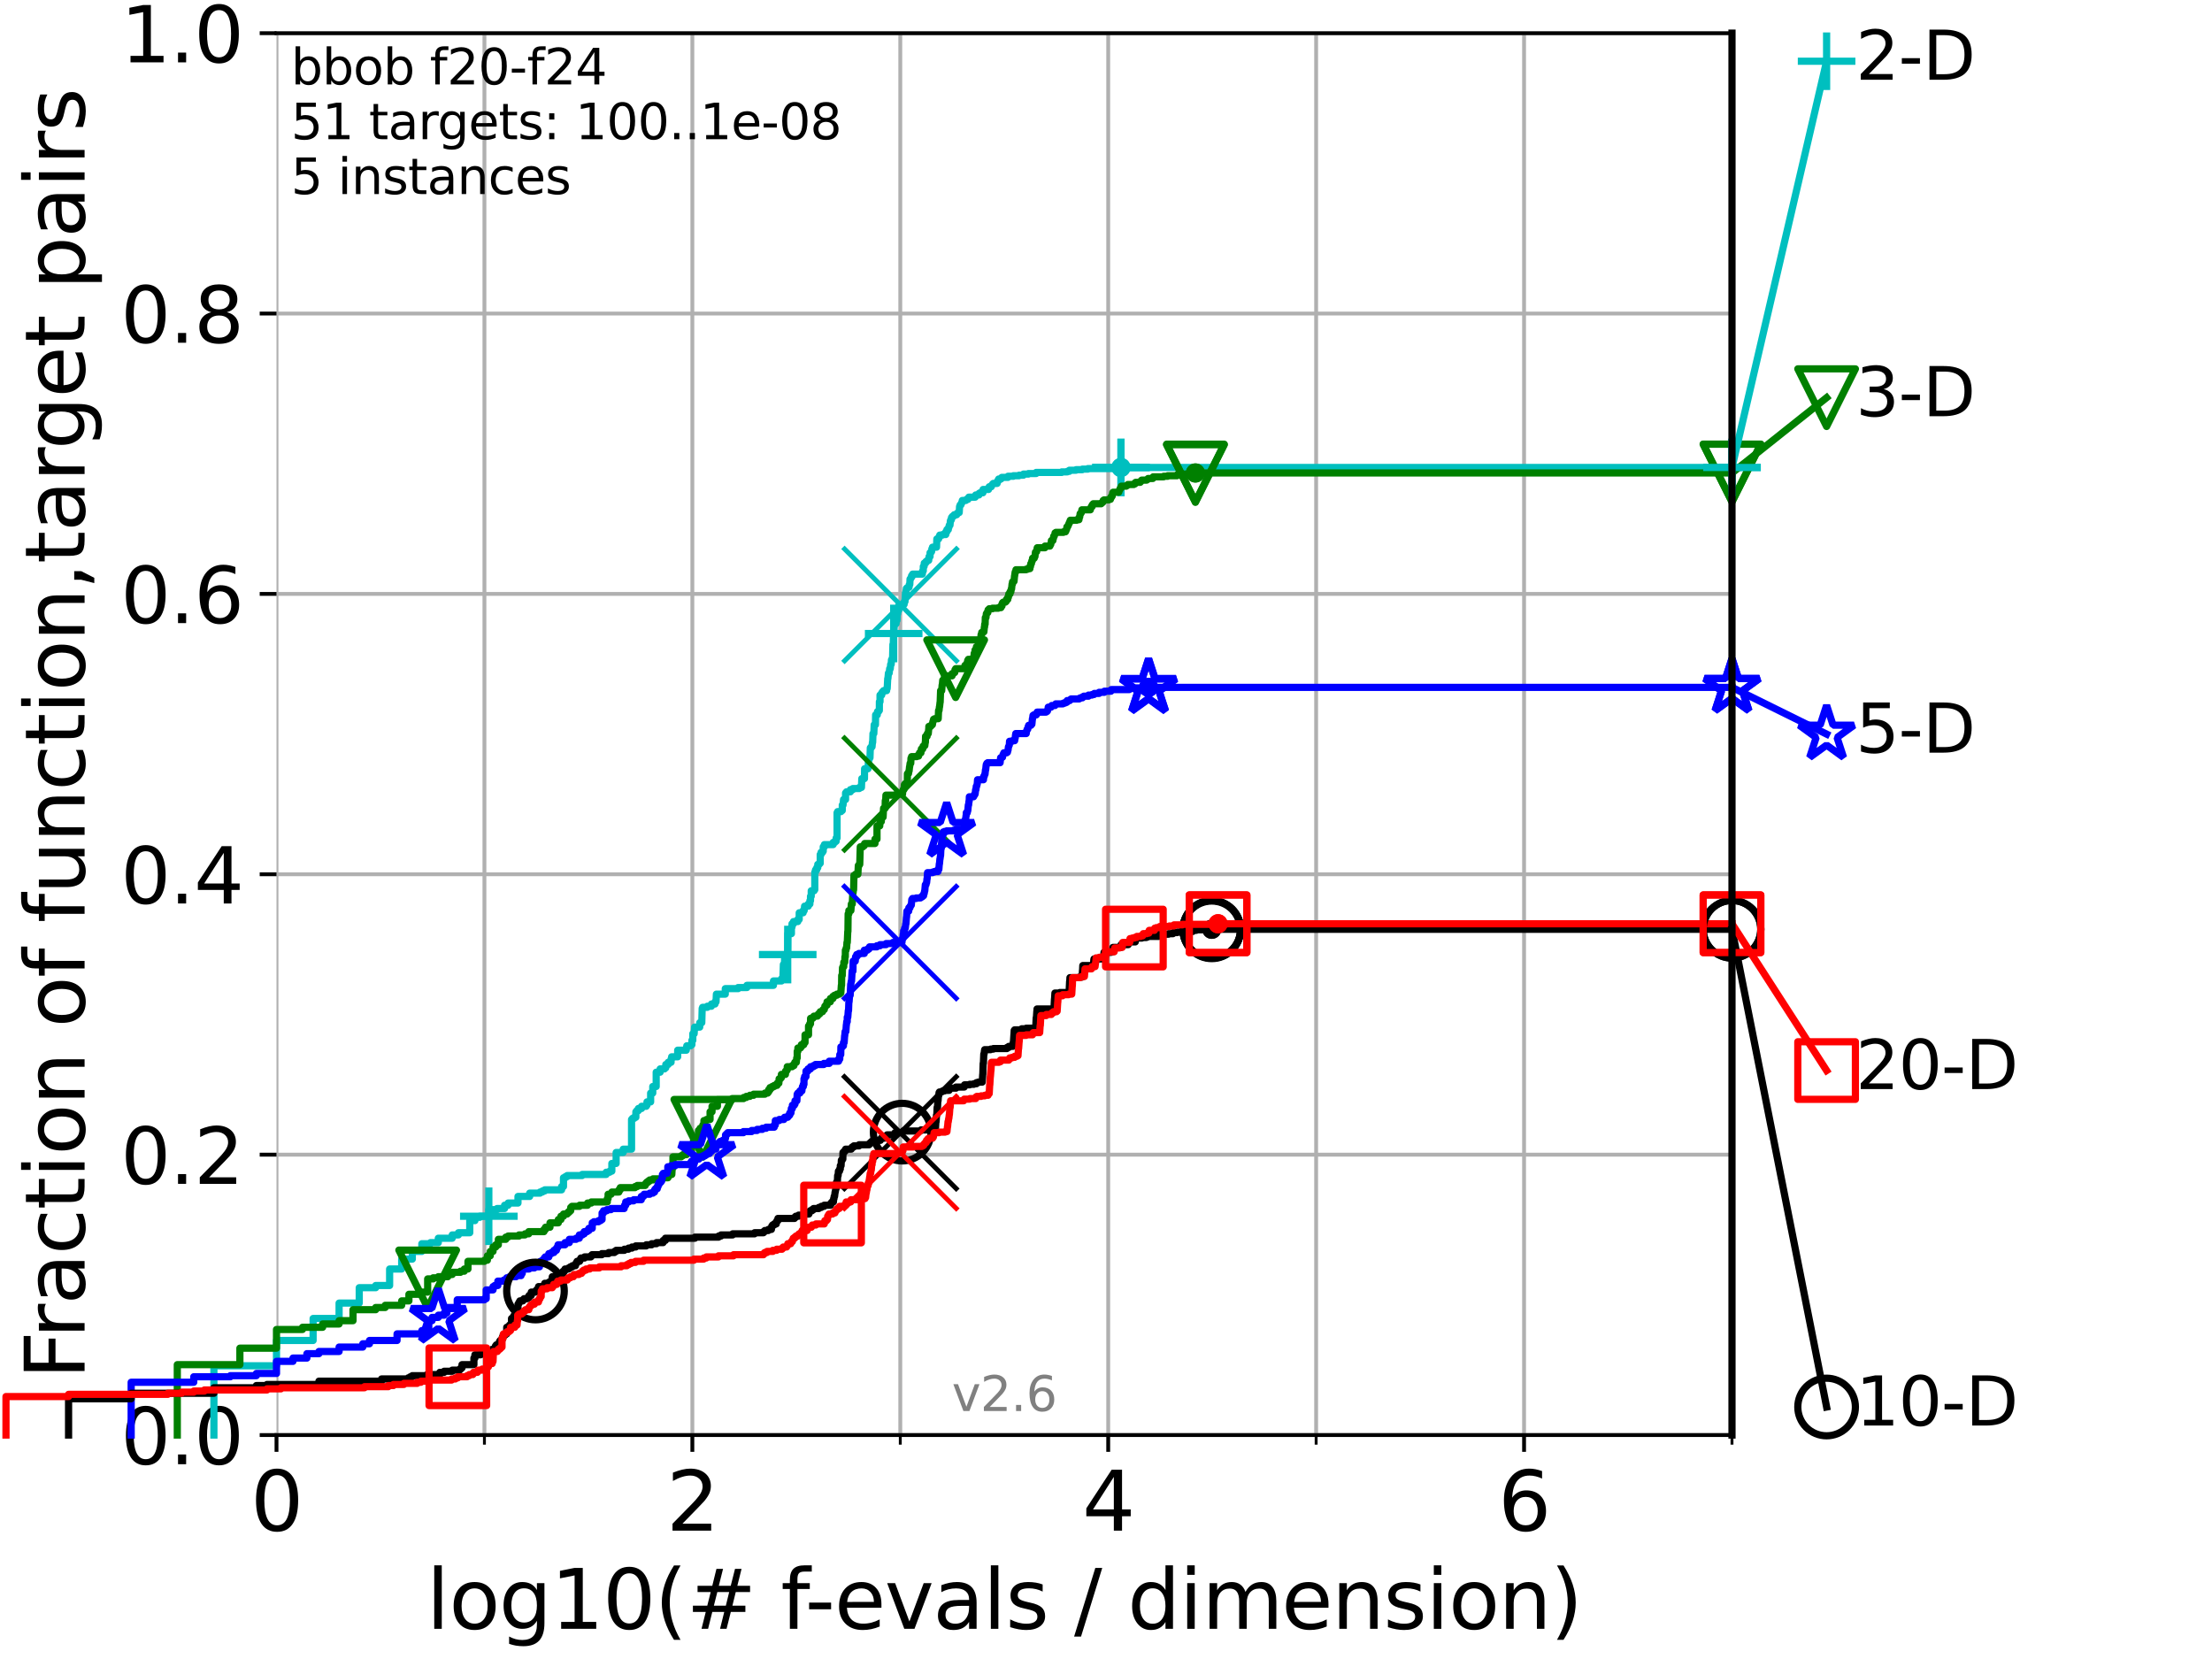 <?xml version="1.0" encoding="utf-8" standalone="no"?>
<!DOCTYPE svg PUBLIC "-//W3C//DTD SVG 1.1//EN"
  "http://www.w3.org/Graphics/SVG/1.1/DTD/svg11.dtd">
<svg xmlns:xlink="http://www.w3.org/1999/xlink" width="460.8pt" height="345.6pt" viewBox="0 0 460.8 345.6" xmlns="http://www.w3.org/2000/svg" version="1.1">
 <defs>
  <style type="text/css">*{stroke-linejoin: round; stroke-linecap: butt}</style>
 </defs>
 <g id="figure_1">
  <g id="patch_1">
   <path d="M 0 345.6 
L 460.8 345.6 
L 460.8 0 
L 0 0 
z
" style="fill: #ffffff"/>
  </g>
  <g id="axes_1">
   <g id="patch_2">
    <path d="M 57.6 298.944 
L 360.806 298.944 
L 360.806 6.912 
L 57.6 6.912 
z
" style="fill: #ffffff"/>
   </g>
   <g id="matplotlib.axis_1">
    <g id="xtick_1">
     <g id="line2d_1">
      <path d="M 57.6 298.944 
L 57.6 6.912 
" clip-path="url(#pb5ded32108)" style="fill: none; stroke: #b0b0b0; stroke-width: 0.8; stroke-linecap: square"/>
     </g>
     <g id="line2d_2">
      <defs>
       <path id="m1633399707" d="M 0 0 
L 0 3.5 
" style="stroke: #000000; stroke-width: 0.8"/>
      </defs>
      <g>
       <use xlink:href="#m1633399707" x="57.6" y="298.944" style="stroke: #000000; stroke-width: 0.8"/>
      </g>
     </g>
     <g id="text_1">
      <!-- 0 -->
      <g transform="translate(52.192 318.861)scale(0.17 -0.17)">
       <defs>
        <path id="DejaVuSans-30" d="M 2034 4250 
Q 1547 4250 1301 3770 
Q 1056 3291 1056 2328 
Q 1056 1369 1301 889 
Q 1547 409 2034 409 
Q 2525 409 2770 889 
Q 3016 1369 3016 2328 
Q 3016 3291 2770 3770 
Q 2525 4250 2034 4250 
z
M 2034 4750 
Q 2819 4750 3233 4129 
Q 3647 3509 3647 2328 
Q 3647 1150 3233 529 
Q 2819 -91 2034 -91 
Q 1250 -91 836 529 
Q 422 1150 422 2328 
Q 422 3509 836 4129 
Q 1250 4750 2034 4750 
z
" transform="scale(0.016)"/>
       </defs>
       <use xlink:href="#DejaVuSans-30"/>
      </g>
     </g>
    </g>
    <g id="xtick_2">
     <g id="line2d_3">
      <path d="M 144.23 298.944 
L 144.23 6.912 
" clip-path="url(#pb5ded32108)" style="fill: none; stroke: #b0b0b0; stroke-width: 0.8; stroke-linecap: square"/>
     </g>
     <g id="line2d_4">
      <g>
       <use xlink:href="#m1633399707" x="144.23" y="298.944" style="stroke: #000000; stroke-width: 0.8"/>
      </g>
     </g>
     <g id="text_2">
      <!-- 2 -->
      <g transform="translate(138.822 318.861)scale(0.17 -0.17)">
       <defs>
        <path id="DejaVuSans-32" d="M 1228 531 
L 3431 531 
L 3431 0 
L 469 0 
L 469 531 
Q 828 903 1448 1529 
Q 2069 2156 2228 2338 
Q 2531 2678 2651 2914 
Q 2772 3150 2772 3378 
Q 2772 3750 2511 3984 
Q 2250 4219 1831 4219 
Q 1534 4219 1204 4116 
Q 875 4013 500 3803 
L 500 4441 
Q 881 4594 1212 4672 
Q 1544 4750 1819 4750 
Q 2544 4750 2975 4387 
Q 3406 4025 3406 3419 
Q 3406 3131 3298 2873 
Q 3191 2616 2906 2266 
Q 2828 2175 2409 1742 
Q 1991 1309 1228 531 
z
" transform="scale(0.016)"/>
       </defs>
       <use xlink:href="#DejaVuSans-32"/>
      </g>
     </g>
    </g>
    <g id="xtick_3">
     <g id="line2d_5">
      <path d="M 230.861 298.944 
L 230.861 6.912 
" clip-path="url(#pb5ded32108)" style="fill: none; stroke: #b0b0b0; stroke-width: 0.8; stroke-linecap: square"/>
     </g>
     <g id="line2d_6">
      <g>
       <use xlink:href="#m1633399707" x="230.861" y="298.944" style="stroke: #000000; stroke-width: 0.8"/>
      </g>
     </g>
     <g id="text_3">
      <!-- 4 -->
      <g transform="translate(225.453 318.861)scale(0.17 -0.17)">
       <defs>
        <path id="DejaVuSans-34" d="M 2419 4116 
L 825 1625 
L 2419 1625 
L 2419 4116 
z
M 2253 4666 
L 3047 4666 
L 3047 1625 
L 3713 1625 
L 3713 1100 
L 3047 1100 
L 3047 0 
L 2419 0 
L 2419 1100 
L 313 1100 
L 313 1709 
L 2253 4666 
z
" transform="scale(0.016)"/>
       </defs>
       <use xlink:href="#DejaVuSans-34"/>
      </g>
     </g>
    </g>
    <g id="xtick_4">
     <g id="line2d_7">
      <path d="M 317.491 298.944 
L 317.491 6.912 
" clip-path="url(#pb5ded32108)" style="fill: none; stroke: #b0b0b0; stroke-width: 0.8; stroke-linecap: square"/>
     </g>
     <g id="line2d_8">
      <g>
       <use xlink:href="#m1633399707" x="317.491" y="298.944" style="stroke: #000000; stroke-width: 0.8"/>
      </g>
     </g>
     <g id="text_4">
      <!-- 6 -->
      <g transform="translate(312.083 318.861)scale(0.17 -0.17)">
       <defs>
        <path id="DejaVuSans-36" d="M 2113 2584 
Q 1688 2584 1439 2293 
Q 1191 2003 1191 1497 
Q 1191 994 1439 701 
Q 1688 409 2113 409 
Q 2538 409 2786 701 
Q 3034 994 3034 1497 
Q 3034 2003 2786 2293 
Q 2538 2584 2113 2584 
z
M 3366 4563 
L 3366 3988 
Q 3128 4100 2886 4159 
Q 2644 4219 2406 4219 
Q 1781 4219 1451 3797 
Q 1122 3375 1075 2522 
Q 1259 2794 1537 2939 
Q 1816 3084 2150 3084 
Q 2853 3084 3261 2657 
Q 3669 2231 3669 1497 
Q 3669 778 3244 343 
Q 2819 -91 2113 -91 
Q 1303 -91 875 529 
Q 447 1150 447 2328 
Q 447 3434 972 4092 
Q 1497 4750 2381 4750 
Q 2619 4750 2861 4703 
Q 3103 4656 3366 4563 
z
" transform="scale(0.016)"/>
       </defs>
       <use xlink:href="#DejaVuSans-36"/>
      </g>
     </g>
    </g>
    <g id="xtick_5">
     <g id="line2d_9">
      <path d="M 100.915 298.944 
L 100.915 6.912 
" clip-path="url(#pb5ded32108)" style="fill: none; stroke: #b0b0b0; stroke-width: 0.8; stroke-linecap: square"/>
     </g>
     <g id="line2d_10">
      <defs>
       <path id="mcb9b9ff0b6" d="M 0 0 
L 0 2 
" style="stroke: #000000; stroke-width: 0.6"/>
      </defs>
      <g>
       <use xlink:href="#mcb9b9ff0b6" x="100.915" y="298.944" style="stroke: #000000; stroke-width: 0.6"/>
      </g>
     </g>
    </g>
    <g id="xtick_6">
     <g id="line2d_11">
      <path d="M 187.546 298.944 
L 187.546 6.912 
" clip-path="url(#pb5ded32108)" style="fill: none; stroke: #b0b0b0; stroke-width: 0.8; stroke-linecap: square"/>
     </g>
     <g id="line2d_12">
      <g>
       <use xlink:href="#mcb9b9ff0b6" x="187.546" y="298.944" style="stroke: #000000; stroke-width: 0.6"/>
      </g>
     </g>
    </g>
    <g id="xtick_7">
     <g id="line2d_13">
      <path d="M 274.176 298.944 
L 274.176 6.912 
" clip-path="url(#pb5ded32108)" style="fill: none; stroke: #b0b0b0; stroke-width: 0.8; stroke-linecap: square"/>
     </g>
     <g id="line2d_14">
      <g>
       <use xlink:href="#mcb9b9ff0b6" x="274.176" y="298.944" style="stroke: #000000; stroke-width: 0.6"/>
      </g>
     </g>
    </g>
    <g id="xtick_8">
     <g id="line2d_15">
      <path d="M 360.806 298.944 
L 360.806 6.912 
" clip-path="url(#pb5ded32108)" style="fill: none; stroke: #b0b0b0; stroke-width: 0.8; stroke-linecap: square"/>
     </g>
     <g id="line2d_16">
      <g>
       <use xlink:href="#mcb9b9ff0b6" x="360.806" y="298.944" style="stroke: #000000; stroke-width: 0.6"/>
      </g>
     </g>
    </g>
    <g id="text_5">
     <!-- log10(# f-evals / dimension) -->
     <g transform="translate(88.823 339.314)scale(0.17 -0.17)">
      <defs>
       <path id="DejaVuSans-6c" d="M 603 4863 
L 1178 4863 
L 1178 0 
L 603 0 
L 603 4863 
z
" transform="scale(0.016)"/>
       <path id="DejaVuSans-6f" d="M 1959 3097 
Q 1497 3097 1228 2736 
Q 959 2375 959 1747 
Q 959 1119 1226 758 
Q 1494 397 1959 397 
Q 2419 397 2687 759 
Q 2956 1122 2956 1747 
Q 2956 2369 2687 2733 
Q 2419 3097 1959 3097 
z
M 1959 3584 
Q 2709 3584 3137 3096 
Q 3566 2609 3566 1747 
Q 3566 888 3137 398 
Q 2709 -91 1959 -91 
Q 1206 -91 779 398 
Q 353 888 353 1747 
Q 353 2609 779 3096 
Q 1206 3584 1959 3584 
z
" transform="scale(0.016)"/>
       <path id="DejaVuSans-67" d="M 2906 1791 
Q 2906 2416 2648 2759 
Q 2391 3103 1925 3103 
Q 1463 3103 1205 2759 
Q 947 2416 947 1791 
Q 947 1169 1205 825 
Q 1463 481 1925 481 
Q 2391 481 2648 825 
Q 2906 1169 2906 1791 
z
M 3481 434 
Q 3481 -459 3084 -895 
Q 2688 -1331 1869 -1331 
Q 1566 -1331 1297 -1286 
Q 1028 -1241 775 -1147 
L 775 -588 
Q 1028 -725 1275 -790 
Q 1522 -856 1778 -856 
Q 2344 -856 2625 -561 
Q 2906 -266 2906 331 
L 2906 616 
Q 2728 306 2450 153 
Q 2172 0 1784 0 
Q 1141 0 747 490 
Q 353 981 353 1791 
Q 353 2603 747 3093 
Q 1141 3584 1784 3584 
Q 2172 3584 2450 3431 
Q 2728 3278 2906 2969 
L 2906 3500 
L 3481 3500 
L 3481 434 
z
" transform="scale(0.016)"/>
       <path id="DejaVuSans-31" d="M 794 531 
L 1825 531 
L 1825 4091 
L 703 3866 
L 703 4441 
L 1819 4666 
L 2450 4666 
L 2450 531 
L 3481 531 
L 3481 0 
L 794 0 
L 794 531 
z
" transform="scale(0.016)"/>
       <path id="DejaVuSans-28" d="M 1984 4856 
Q 1566 4138 1362 3434 
Q 1159 2731 1159 2009 
Q 1159 1288 1364 580 
Q 1569 -128 1984 -844 
L 1484 -844 
Q 1016 -109 783 600 
Q 550 1309 550 2009 
Q 550 2706 781 3412 
Q 1013 4119 1484 4856 
L 1984 4856 
z
" transform="scale(0.016)"/>
       <path id="DejaVuSans-23" d="M 3272 2816 
L 2363 2816 
L 2100 1772 
L 3016 1772 
L 3272 2816 
z
M 2803 4594 
L 2478 3297 
L 3391 3297 
L 3719 4594 
L 4219 4594 
L 3897 3297 
L 4872 3297 
L 4872 2816 
L 3775 2816 
L 3519 1772 
L 4513 1772 
L 4513 1294 
L 3397 1294 
L 3072 0 
L 2572 0 
L 2894 1294 
L 1978 1294 
L 1656 0 
L 1153 0 
L 1478 1294 
L 494 1294 
L 494 1772 
L 1594 1772 
L 1856 2816 
L 850 2816 
L 850 3297 
L 1978 3297 
L 2297 4594 
L 2803 4594 
z
" transform="scale(0.016)"/>
       <path id="DejaVuSans-20" transform="scale(0.016)"/>
       <path id="DejaVuSans-66" d="M 2375 4863 
L 2375 4384 
L 1825 4384 
Q 1516 4384 1395 4259 
Q 1275 4134 1275 3809 
L 1275 3500 
L 2222 3500 
L 2222 3053 
L 1275 3053 
L 1275 0 
L 697 0 
L 697 3053 
L 147 3053 
L 147 3500 
L 697 3500 
L 697 3744 
Q 697 4328 969 4595 
Q 1241 4863 1831 4863 
L 2375 4863 
z
" transform="scale(0.016)"/>
       <path id="DejaVuSans-2d" d="M 313 2009 
L 1997 2009 
L 1997 1497 
L 313 1497 
L 313 2009 
z
" transform="scale(0.016)"/>
       <path id="DejaVuSans-65" d="M 3597 1894 
L 3597 1613 
L 953 1613 
Q 991 1019 1311 708 
Q 1631 397 2203 397 
Q 2534 397 2845 478 
Q 3156 559 3463 722 
L 3463 178 
Q 3153 47 2828 -22 
Q 2503 -91 2169 -91 
Q 1331 -91 842 396 
Q 353 884 353 1716 
Q 353 2575 817 3079 
Q 1281 3584 2069 3584 
Q 2775 3584 3186 3129 
Q 3597 2675 3597 1894 
z
M 3022 2063 
Q 3016 2534 2758 2815 
Q 2500 3097 2075 3097 
Q 1594 3097 1305 2825 
Q 1016 2553 972 2059 
L 3022 2063 
z
" transform="scale(0.016)"/>
       <path id="DejaVuSans-76" d="M 191 3500 
L 800 3500 
L 1894 563 
L 2988 3500 
L 3597 3500 
L 2284 0 
L 1503 0 
L 191 3500 
z
" transform="scale(0.016)"/>
       <path id="DejaVuSans-61" d="M 2194 1759 
Q 1497 1759 1228 1600 
Q 959 1441 959 1056 
Q 959 750 1161 570 
Q 1363 391 1709 391 
Q 2188 391 2477 730 
Q 2766 1069 2766 1631 
L 2766 1759 
L 2194 1759 
z
M 3341 1997 
L 3341 0 
L 2766 0 
L 2766 531 
Q 2569 213 2275 61 
Q 1981 -91 1556 -91 
Q 1019 -91 701 211 
Q 384 513 384 1019 
Q 384 1609 779 1909 
Q 1175 2209 1959 2209 
L 2766 2209 
L 2766 2266 
Q 2766 2663 2505 2880 
Q 2244 3097 1772 3097 
Q 1472 3097 1187 3025 
Q 903 2953 641 2809 
L 641 3341 
Q 956 3463 1253 3523 
Q 1550 3584 1831 3584 
Q 2591 3584 2966 3190 
Q 3341 2797 3341 1997 
z
" transform="scale(0.016)"/>
       <path id="DejaVuSans-73" d="M 2834 3397 
L 2834 2853 
Q 2591 2978 2328 3040 
Q 2066 3103 1784 3103 
Q 1356 3103 1142 2972 
Q 928 2841 928 2578 
Q 928 2378 1081 2264 
Q 1234 2150 1697 2047 
L 1894 2003 
Q 2506 1872 2764 1633 
Q 3022 1394 3022 966 
Q 3022 478 2636 193 
Q 2250 -91 1575 -91 
Q 1294 -91 989 -36 
Q 684 19 347 128 
L 347 722 
Q 666 556 975 473 
Q 1284 391 1588 391 
Q 1994 391 2212 530 
Q 2431 669 2431 922 
Q 2431 1156 2273 1281 
Q 2116 1406 1581 1522 
L 1381 1569 
Q 847 1681 609 1914 
Q 372 2147 372 2553 
Q 372 3047 722 3315 
Q 1072 3584 1716 3584 
Q 2034 3584 2315 3537 
Q 2597 3491 2834 3397 
z
" transform="scale(0.016)"/>
       <path id="DejaVuSans-2f" d="M 1625 4666 
L 2156 4666 
L 531 -594 
L 0 -594 
L 1625 4666 
z
" transform="scale(0.016)"/>
       <path id="DejaVuSans-64" d="M 2906 2969 
L 2906 4863 
L 3481 4863 
L 3481 0 
L 2906 0 
L 2906 525 
Q 2725 213 2448 61 
Q 2172 -91 1784 -91 
Q 1150 -91 751 415 
Q 353 922 353 1747 
Q 353 2572 751 3078 
Q 1150 3584 1784 3584 
Q 2172 3584 2448 3432 
Q 2725 3281 2906 2969 
z
M 947 1747 
Q 947 1113 1208 752 
Q 1469 391 1925 391 
Q 2381 391 2643 752 
Q 2906 1113 2906 1747 
Q 2906 2381 2643 2742 
Q 2381 3103 1925 3103 
Q 1469 3103 1208 2742 
Q 947 2381 947 1747 
z
" transform="scale(0.016)"/>
       <path id="DejaVuSans-69" d="M 603 3500 
L 1178 3500 
L 1178 0 
L 603 0 
L 603 3500 
z
M 603 4863 
L 1178 4863 
L 1178 4134 
L 603 4134 
L 603 4863 
z
" transform="scale(0.016)"/>
       <path id="DejaVuSans-6d" d="M 3328 2828 
Q 3544 3216 3844 3400 
Q 4144 3584 4550 3584 
Q 5097 3584 5394 3201 
Q 5691 2819 5691 2113 
L 5691 0 
L 5113 0 
L 5113 2094 
Q 5113 2597 4934 2840 
Q 4756 3084 4391 3084 
Q 3944 3084 3684 2787 
Q 3425 2491 3425 1978 
L 3425 0 
L 2847 0 
L 2847 2094 
Q 2847 2600 2669 2842 
Q 2491 3084 2119 3084 
Q 1678 3084 1418 2786 
Q 1159 2488 1159 1978 
L 1159 0 
L 581 0 
L 581 3500 
L 1159 3500 
L 1159 2956 
Q 1356 3278 1631 3431 
Q 1906 3584 2284 3584 
Q 2666 3584 2933 3390 
Q 3200 3197 3328 2828 
z
" transform="scale(0.016)"/>
       <path id="DejaVuSans-6e" d="M 3513 2113 
L 3513 0 
L 2938 0 
L 2938 2094 
Q 2938 2591 2744 2837 
Q 2550 3084 2163 3084 
Q 1697 3084 1428 2787 
Q 1159 2491 1159 1978 
L 1159 0 
L 581 0 
L 581 3500 
L 1159 3500 
L 1159 2956 
Q 1366 3272 1645 3428 
Q 1925 3584 2291 3584 
Q 2894 3584 3203 3211 
Q 3513 2838 3513 2113 
z
" transform="scale(0.016)"/>
       <path id="DejaVuSans-29" d="M 513 4856 
L 1013 4856 
Q 1481 4119 1714 3412 
Q 1947 2706 1947 2009 
Q 1947 1309 1714 600 
Q 1481 -109 1013 -844 
L 513 -844 
Q 928 -128 1133 580 
Q 1338 1288 1338 2009 
Q 1338 2731 1133 3434 
Q 928 4138 513 4856 
z
" transform="scale(0.016)"/>
      </defs>
      <use xlink:href="#DejaVuSans-6c"/>
      <use xlink:href="#DejaVuSans-6f" x="27.783"/>
      <use xlink:href="#DejaVuSans-67" x="88.965"/>
      <use xlink:href="#DejaVuSans-31" x="152.441"/>
      <use xlink:href="#DejaVuSans-30" x="216.064"/>
      <use xlink:href="#DejaVuSans-28" x="279.688"/>
      <use xlink:href="#DejaVuSans-23" x="318.701"/>
      <use xlink:href="#DejaVuSans-20" x="402.49"/>
      <use xlink:href="#DejaVuSans-66" x="434.277"/>
      <use xlink:href="#DejaVuSans-2d" x="463.982"/>
      <use xlink:href="#DejaVuSans-65" x="500.066"/>
      <use xlink:href="#DejaVuSans-76" x="561.59"/>
      <use xlink:href="#DejaVuSans-61" x="620.77"/>
      <use xlink:href="#DejaVuSans-6c" x="682.049"/>
      <use xlink:href="#DejaVuSans-73" x="709.832"/>
      <use xlink:href="#DejaVuSans-20" x="761.932"/>
      <use xlink:href="#DejaVuSans-2f" x="793.719"/>
      <use xlink:href="#DejaVuSans-20" x="827.41"/>
      <use xlink:href="#DejaVuSans-64" x="859.197"/>
      <use xlink:href="#DejaVuSans-69" x="922.674"/>
      <use xlink:href="#DejaVuSans-6d" x="950.457"/>
      <use xlink:href="#DejaVuSans-65" x="1047.869"/>
      <use xlink:href="#DejaVuSans-6e" x="1109.393"/>
      <use xlink:href="#DejaVuSans-73" x="1172.771"/>
      <use xlink:href="#DejaVuSans-69" x="1224.871"/>
      <use xlink:href="#DejaVuSans-6f" x="1252.654"/>
      <use xlink:href="#DejaVuSans-6e" x="1313.836"/>
      <use xlink:href="#DejaVuSans-29" x="1377.215"/>
     </g>
    </g>
   </g>
   <g id="matplotlib.axis_2">
    <g id="ytick_1">
     <g id="line2d_17">
      <path d="M 57.6 298.944 
L 360.806 298.944 
" clip-path="url(#pb5ded32108)" style="fill: none; stroke: #b0b0b0; stroke-width: 0.8; stroke-linecap: square"/>
     </g>
     <g id="line2d_18">
      <defs>
       <path id="m0d9a636b24" d="M 0 0 
L -3.5 0 
" style="stroke: #000000; stroke-width: 0.8"/>
      </defs>
      <g>
       <use xlink:href="#m0d9a636b24" x="57.6" y="298.944" style="stroke: #000000; stroke-width: 0.8"/>
      </g>
     </g>
     <g id="text_6">
      <!-- 0.0 -->
      <g transform="translate(25.155 305.023)scale(0.16 -0.16)">
       <defs>
        <path id="DejaVuSans-2e" d="M 684 794 
L 1344 794 
L 1344 0 
L 684 0 
L 684 794 
z
" transform="scale(0.016)"/>
       </defs>
       <use xlink:href="#DejaVuSans-30"/>
       <use xlink:href="#DejaVuSans-2e" x="63.623"/>
       <use xlink:href="#DejaVuSans-30" x="95.41"/>
      </g>
     </g>
    </g>
    <g id="ytick_2">
     <g id="line2d_19">
      <path d="M 57.6 240.538 
L 360.806 240.538 
" clip-path="url(#pb5ded32108)" style="fill: none; stroke: #b0b0b0; stroke-width: 0.8; stroke-linecap: square"/>
     </g>
     <g id="line2d_20">
      <g>
       <use xlink:href="#m0d9a636b24" x="57.6" y="240.538" style="stroke: #000000; stroke-width: 0.8"/>
      </g>
     </g>
     <g id="text_7">
      <!-- 0.2 -->
      <g transform="translate(25.155 246.616)scale(0.16 -0.16)">
       <use xlink:href="#DejaVuSans-30"/>
       <use xlink:href="#DejaVuSans-2e" x="63.623"/>
       <use xlink:href="#DejaVuSans-32" x="95.41"/>
      </g>
     </g>
    </g>
    <g id="ytick_3">
     <g id="line2d_21">
      <path d="M 57.6 182.131 
L 360.806 182.131 
" clip-path="url(#pb5ded32108)" style="fill: none; stroke: #b0b0b0; stroke-width: 0.8; stroke-linecap: square"/>
     </g>
     <g id="line2d_22">
      <g>
       <use xlink:href="#m0d9a636b24" x="57.6" y="182.131" style="stroke: #000000; stroke-width: 0.8"/>
      </g>
     </g>
     <g id="text_8">
      <!-- 0.4 -->
      <g transform="translate(25.155 188.21)scale(0.16 -0.16)">
       <use xlink:href="#DejaVuSans-30"/>
       <use xlink:href="#DejaVuSans-2e" x="63.623"/>
       <use xlink:href="#DejaVuSans-34" x="95.41"/>
      </g>
     </g>
    </g>
    <g id="ytick_4">
     <g id="line2d_23">
      <path d="M 57.6 123.725 
L 360.806 123.725 
" clip-path="url(#pb5ded32108)" style="fill: none; stroke: #b0b0b0; stroke-width: 0.8; stroke-linecap: square"/>
     </g>
     <g id="line2d_24">
      <g>
       <use xlink:href="#m0d9a636b24" x="57.6" y="123.725" style="stroke: #000000; stroke-width: 0.8"/>
      </g>
     </g>
     <g id="text_9">
      <!-- 0.6 -->
      <g transform="translate(25.155 129.804)scale(0.16 -0.16)">
       <use xlink:href="#DejaVuSans-30"/>
       <use xlink:href="#DejaVuSans-2e" x="63.623"/>
       <use xlink:href="#DejaVuSans-36" x="95.41"/>
      </g>
     </g>
    </g>
    <g id="ytick_5">
     <g id="line2d_25">
      <path d="M 57.6 65.318 
L 360.806 65.318 
" clip-path="url(#pb5ded32108)" style="fill: none; stroke: #b0b0b0; stroke-width: 0.8; stroke-linecap: square"/>
     </g>
     <g id="line2d_26">
      <g>
       <use xlink:href="#m0d9a636b24" x="57.6" y="65.318" style="stroke: #000000; stroke-width: 0.8"/>
      </g>
     </g>
     <g id="text_10">
      <!-- 0.8 -->
      <g transform="translate(25.155 71.397)scale(0.16 -0.16)">
       <defs>
        <path id="DejaVuSans-38" d="M 2034 2216 
Q 1584 2216 1326 1975 
Q 1069 1734 1069 1313 
Q 1069 891 1326 650 
Q 1584 409 2034 409 
Q 2484 409 2743 651 
Q 3003 894 3003 1313 
Q 3003 1734 2745 1975 
Q 2488 2216 2034 2216 
z
M 1403 2484 
Q 997 2584 770 2862 
Q 544 3141 544 3541 
Q 544 4100 942 4425 
Q 1341 4750 2034 4750 
Q 2731 4750 3128 4425 
Q 3525 4100 3525 3541 
Q 3525 3141 3298 2862 
Q 3072 2584 2669 2484 
Q 3125 2378 3379 2068 
Q 3634 1759 3634 1313 
Q 3634 634 3220 271 
Q 2806 -91 2034 -91 
Q 1263 -91 848 271 
Q 434 634 434 1313 
Q 434 1759 690 2068 
Q 947 2378 1403 2484 
z
M 1172 3481 
Q 1172 3119 1398 2916 
Q 1625 2713 2034 2713 
Q 2441 2713 2670 2916 
Q 2900 3119 2900 3481 
Q 2900 3844 2670 4047 
Q 2441 4250 2034 4250 
Q 1625 4250 1398 4047 
Q 1172 3844 1172 3481 
z
" transform="scale(0.016)"/>
       </defs>
       <use xlink:href="#DejaVuSans-30"/>
       <use xlink:href="#DejaVuSans-2e" x="63.623"/>
       <use xlink:href="#DejaVuSans-38" x="95.41"/>
      </g>
     </g>
    </g>
    <g id="ytick_6">
     <g id="line2d_27">
      <path d="M 57.6 6.912 
L 360.806 6.912 
" clip-path="url(#pb5ded32108)" style="fill: none; stroke: #b0b0b0; stroke-width: 0.8; stroke-linecap: square"/>
     </g>
     <g id="line2d_28">
      <g>
       <use xlink:href="#m0d9a636b24" x="57.6" y="6.912" style="stroke: #000000; stroke-width: 0.8"/>
      </g>
     </g>
     <g id="text_11">
      <!-- 1.0 -->
      <g transform="translate(25.155 12.991)scale(0.16 -0.16)">
       <use xlink:href="#DejaVuSans-31"/>
       <use xlink:href="#DejaVuSans-2e" x="63.623"/>
       <use xlink:href="#DejaVuSans-30" x="95.41"/>
      </g>
     </g>
    </g>
    <g id="text_12">
     <!-- Fraction of function,target pairs -->
     <g transform="translate(17.62 287.313)rotate(-90)scale(0.17 -0.17)">
      <defs>
       <path id="DejaVuSans-46" d="M 628 4666 
L 3309 4666 
L 3309 4134 
L 1259 4134 
L 1259 2759 
L 3109 2759 
L 3109 2228 
L 1259 2228 
L 1259 0 
L 628 0 
L 628 4666 
z
" transform="scale(0.016)"/>
       <path id="DejaVuSans-72" d="M 2631 2963 
Q 2534 3019 2420 3045 
Q 2306 3072 2169 3072 
Q 1681 3072 1420 2755 
Q 1159 2438 1159 1844 
L 1159 0 
L 581 0 
L 581 3500 
L 1159 3500 
L 1159 2956 
Q 1341 3275 1631 3429 
Q 1922 3584 2338 3584 
Q 2397 3584 2469 3576 
Q 2541 3569 2628 3553 
L 2631 2963 
z
" transform="scale(0.016)"/>
       <path id="DejaVuSans-63" d="M 3122 3366 
L 3122 2828 
Q 2878 2963 2633 3030 
Q 2388 3097 2138 3097 
Q 1578 3097 1268 2742 
Q 959 2388 959 1747 
Q 959 1106 1268 751 
Q 1578 397 2138 397 
Q 2388 397 2633 464 
Q 2878 531 3122 666 
L 3122 134 
Q 2881 22 2623 -34 
Q 2366 -91 2075 -91 
Q 1284 -91 818 406 
Q 353 903 353 1747 
Q 353 2603 823 3093 
Q 1294 3584 2113 3584 
Q 2378 3584 2631 3529 
Q 2884 3475 3122 3366 
z
" transform="scale(0.016)"/>
       <path id="DejaVuSans-74" d="M 1172 4494 
L 1172 3500 
L 2356 3500 
L 2356 3053 
L 1172 3053 
L 1172 1153 
Q 1172 725 1289 603 
Q 1406 481 1766 481 
L 2356 481 
L 2356 0 
L 1766 0 
Q 1100 0 847 248 
Q 594 497 594 1153 
L 594 3053 
L 172 3053 
L 172 3500 
L 594 3500 
L 594 4494 
L 1172 4494 
z
" transform="scale(0.016)"/>
       <path id="DejaVuSans-75" d="M 544 1381 
L 544 3500 
L 1119 3500 
L 1119 1403 
Q 1119 906 1312 657 
Q 1506 409 1894 409 
Q 2359 409 2629 706 
Q 2900 1003 2900 1516 
L 2900 3500 
L 3475 3500 
L 3475 0 
L 2900 0 
L 2900 538 
Q 2691 219 2414 64 
Q 2138 -91 1772 -91 
Q 1169 -91 856 284 
Q 544 659 544 1381 
z
M 1991 3584 
L 1991 3584 
z
" transform="scale(0.016)"/>
       <path id="DejaVuSans-2c" d="M 750 794 
L 1409 794 
L 1409 256 
L 897 -744 
L 494 -744 
L 750 256 
L 750 794 
z
" transform="scale(0.016)"/>
       <path id="DejaVuSans-70" d="M 1159 525 
L 1159 -1331 
L 581 -1331 
L 581 3500 
L 1159 3500 
L 1159 2969 
Q 1341 3281 1617 3432 
Q 1894 3584 2278 3584 
Q 2916 3584 3314 3078 
Q 3713 2572 3713 1747 
Q 3713 922 3314 415 
Q 2916 -91 2278 -91 
Q 1894 -91 1617 61 
Q 1341 213 1159 525 
z
M 3116 1747 
Q 3116 2381 2855 2742 
Q 2594 3103 2138 3103 
Q 1681 3103 1420 2742 
Q 1159 2381 1159 1747 
Q 1159 1113 1420 752 
Q 1681 391 2138 391 
Q 2594 391 2855 752 
Q 3116 1113 3116 1747 
z
" transform="scale(0.016)"/>
      </defs>
      <use xlink:href="#DejaVuSans-46"/>
      <use xlink:href="#DejaVuSans-72" x="50.27"/>
      <use xlink:href="#DejaVuSans-61" x="91.383"/>
      <use xlink:href="#DejaVuSans-63" x="152.662"/>
      <use xlink:href="#DejaVuSans-74" x="207.643"/>
      <use xlink:href="#DejaVuSans-69" x="246.852"/>
      <use xlink:href="#DejaVuSans-6f" x="274.635"/>
      <use xlink:href="#DejaVuSans-6e" x="335.816"/>
      <use xlink:href="#DejaVuSans-20" x="399.195"/>
      <use xlink:href="#DejaVuSans-6f" x="430.982"/>
      <use xlink:href="#DejaVuSans-66" x="492.164"/>
      <use xlink:href="#DejaVuSans-20" x="527.369"/>
      <use xlink:href="#DejaVuSans-66" x="559.156"/>
      <use xlink:href="#DejaVuSans-75" x="594.361"/>
      <use xlink:href="#DejaVuSans-6e" x="657.74"/>
      <use xlink:href="#DejaVuSans-63" x="721.119"/>
      <use xlink:href="#DejaVuSans-74" x="776.1"/>
      <use xlink:href="#DejaVuSans-69" x="815.309"/>
      <use xlink:href="#DejaVuSans-6f" x="843.092"/>
      <use xlink:href="#DejaVuSans-6e" x="904.273"/>
      <use xlink:href="#DejaVuSans-2c" x="967.652"/>
      <use xlink:href="#DejaVuSans-74" x="999.439"/>
      <use xlink:href="#DejaVuSans-61" x="1038.648"/>
      <use xlink:href="#DejaVuSans-72" x="1099.928"/>
      <use xlink:href="#DejaVuSans-67" x="1139.291"/>
      <use xlink:href="#DejaVuSans-65" x="1202.768"/>
      <use xlink:href="#DejaVuSans-74" x="1264.291"/>
      <use xlink:href="#DejaVuSans-20" x="1303.5"/>
      <use xlink:href="#DejaVuSans-70" x="1335.287"/>
      <use xlink:href="#DejaVuSans-61" x="1398.764"/>
      <use xlink:href="#DejaVuSans-69" x="1460.043"/>
      <use xlink:href="#DejaVuSans-72" x="1487.826"/>
      <use xlink:href="#DejaVuSans-73" x="1528.939"/>
     </g>
    </g>
   </g>
   <g id="line2d_29">
    <defs>
     <path id="m6007df5194" d="M 0 1.5 
C 0.398 1.5 0.779 1.342 1.061 1.061 
C 1.342 0.779 1.5 0.398 1.5 0 
C 1.5 -0.398 1.342 -0.779 1.061 -1.061 
C 0.779 -1.342 0.398 -1.5 0 -1.5 
C -0.398 -1.5 -0.779 -1.342 -1.061 -1.061 
C -1.342 -0.779 -1.5 -0.398 -1.5 0 
C -1.5 0.398 -1.342 0.779 -1.061 1.061 
C -0.779 1.342 -0.398 1.5 0 1.5 
z
" style="stroke: #00bfbf"/>
    </defs>
    <g>
     <use xlink:href="#m6007df5194" x="233.521" y="97.385" style="fill: #00bfbf; stroke: #00bfbf"/>
     <use xlink:href="#m6007df5194" x="233.521" y="97.385" style="fill: #00bfbf; stroke: #00bfbf"/>
    </g>
   </g>
   <g id="line2d_30">
    <path d="M 44.561 298.944 
L 44.561 284.514 
L 57.6 284.514 
L 57.6 279.246 
L 65.227 279.246 
L 65.227 274.665 
L 70.639 274.665 
L 70.639 271.459 
L 74.837 271.459 
L 74.837 268.252 
L 78.267 268.252 
L 78.267 267.794 
L 81.166 267.794 
L 81.166 264.358 
L 83.678 264.358 
L 83.678 262.297 
L 85.894 262.297 
L 85.894 260.694 
L 87.876 260.694 
L 87.876 259.09 
L 89.669 259.09 
L 89.669 258.861 
L 91.306 258.861 
L 91.306 257.945 
L 94.206 257.945 
L 94.206 257.258 
L 95.503 257.258 
L 95.503 256.8 
L 97.858 256.8 
L 97.858 254.28 
L 98.933 254.28 
L 98.933 253.593 
L 99.95 253.593 
L 99.95 253.364 
L 101.833 253.364 
L 101.833 251.99 
L 103.544 251.99 
L 103.544 251.761 
L 105.113 251.761 
L 105.113 251.074 
L 105.851 251.074 
L 105.851 250.616 
L 107.905 250.616 
L 107.905 249.241 
L 110.336 249.241 
L 110.336 248.554 
L 112.488 248.554 
L 112.488 248.325 
L 112.989 248.325 
L 112.989 248.096 
L 113.478 248.096 
L 113.478 247.867 
L 116.988 247.867 
L 116.988 247.18 
L 117.384 247.18 
L 117.384 245.348 
L 117.772 245.348 
L 117.772 245.118 
L 118.152 245.118 
L 118.152 244.889 
L 121.266 244.889 
L 121.266 244.66 
L 126.275 244.66 
L 126.275 244.202 
L 126.994 244.202 
L 126.994 243.973 
L 127.458 243.973 
L 127.458 242.37 
L 128.354 242.37 
L 128.354 240.08 
L 129.826 240.08 
L 129.826 239.392 
L 131.564 239.392 
L 131.564 233.208 
L 131.747 233.208 
L 131.747 232.979 
L 132.109 232.979 
L 132.109 232.75 
L 132.464 232.75 
L 132.464 231.605 
L 132.639 231.605 
L 132.639 231.376 
L 132.984 231.376 
L 132.984 230.918 
L 133.656 230.918 
L 133.656 230.46 
L 134.621 230.46 
L 134.621 230.231 
L 134.777 230.231 
L 134.777 229.543 
L 135.539 229.543 
L 135.539 227.711 
L 135.981 227.711 
L 135.981 226.337 
L 136.697 226.337 
L 136.697 223.359 
L 137.521 223.359 
L 137.521 222.672 
L 138.439 222.672 
L 138.439 222.443 
L 138.693 222.443 
L 138.693 221.756 
L 139.191 221.756 
L 139.191 221.298 
L 139.796 221.298 
L 139.796 220.611 
L 139.915 220.611 
L 139.915 220.153 
L 141.173 220.153 
L 141.173 218.778 
L 142.966 218.778 
L 143.066 217.862 
L 143.85 217.862 
L 143.85 217.633 
L 144.136 217.633 
L 144.136 216.717 
L 144.324 216.717 
L 144.324 215.343 
L 144.603 215.343 
L 144.695 213.968 
L 145.765 213.968 
L 145.765 213.052 
L 146.194 213.052 
L 146.278 210.075 
L 146.362 210.075 
L 146.362 209.846 
L 147.344 209.846 
L 147.344 209.617 
L 148.201 209.617 
L 148.201 209.158 
L 148.948 209.158 
L 148.948 208.7 
L 149.166 208.7 
L 149.238 207.097 
L 151.09 207.097 
L 151.09 205.952 
L 153.764 205.952 
L 153.764 205.723 
L 155.599 205.723 
L 155.599 205.265 
L 161.126 205.265 
L 161.126 204.349 
L 162.81 204.349 
L 162.81 203.89 
L 163.088 203.89 
L 163.192 200.913 
L 163.43 200.913 
L 163.464 198.851 
L 164.096 198.851 
L 164.129 194.5 
L 164.866 194.5 
L 164.866 193.125 
L 164.991 193.125 
L 164.991 192.438 
L 165.3 192.438 
L 165.3 191.98 
L 166.199 191.98 
L 166.199 191.522 
L 166.489 191.522 
L 166.489 190.148 
L 167.307 190.148 
L 167.307 189.69 
L 167.526 189.69 
L 167.608 188.773 
L 168.379 188.773 
L 168.379 188.315 
L 168.715 188.315 
L 168.715 187.628 
L 168.842 187.628 
L 168.842 186.712 
L 168.994 186.712 
L 168.994 185.567 
L 169.59 185.567 
L 169.59 185.338 
L 169.736 185.338 
L 169.736 181.673 
L 169.881 181.673 
L 169.881 181.215 
L 170.143 181.215 
L 170.143 180.757 
L 170.356 180.757 
L 170.356 180.07 
L 170.658 180.07 
L 170.658 179.841 
L 170.865 179.841 
L 170.865 178.008 
L 171.047 178.008 
L 171.047 177.55 
L 171.36 177.55 
L 171.36 177.321 
L 171.493 177.321 
L 171.493 176.405 
L 171.735 176.405 
L 171.735 175.947 
L 173.561 175.947 
L 173.561 175.489 
L 173.914 175.489 
L 173.914 175.26 
L 174.184 175.26 
L 174.184 174.573 
L 174.374 174.573 
L 174.374 169.305 
L 174.488 169.305 
L 174.488 169.076 
L 175.19 169.076 
L 175.19 168.847 
L 175.46 168.847 
L 175.46 167.701 
L 175.62 167.701 
L 175.726 166.556 
L 176.145 166.556 
L 176.145 165.182 
L 176.334 165.182 
L 176.334 164.953 
L 177.152 164.953 
L 177.152 164.495 
L 177.668 164.495 
L 177.668 164.266 
L 179.003 164.266 
L 179.003 164.037 
L 179.456 164.037 
L 179.529 162.204 
L 180.082 162.204 
L 180.11 160.143 
L 180.823 160.143 
L 180.916 158.54 
L 180.957 158.54 
L 181.01 158.082 
L 181.116 158.082 
L 181.116 157.852 
L 181.235 157.852 
L 181.3 155.791 
L 181.483 155.791 
L 181.483 155.562 
L 181.664 155.562 
L 181.741 154.646 
L 181.792 154.646 
L 181.856 152.813 
L 182.033 152.813 
L 182.109 150.981 
L 182.371 150.981 
L 182.408 148.92 
L 182.751 148.92 
L 182.799 148.233 
L 183.028 148.233 
L 183.028 148.004 
L 183.183 148.004 
L 183.194 146.171 
L 183.324 146.171 
L 183.324 144.797 
L 183.674 144.797 
L 183.674 144.339 
L 183.835 144.339 
L 183.835 144.11 
L 184.052 144.11 
L 184.052 143.881 
L 184.697 143.881 
L 184.697 143.423 
L 184.817 143.423 
L 184.926 141.361 
L 184.969 141.361 
L 185.077 140.216 
L 185.237 140.216 
L 185.332 139.3 
L 185.459 139.3 
L 185.543 138.384 
L 185.657 138.384 
L 185.709 137.467 
L 185.813 137.467 
L 185.813 137.238 
L 185.936 137.238 
L 186.008 134.261 
L 186.089 134.261 
L 186.17 131.741 
L 186.211 131.741 
L 186.281 130.367 
L 186.342 130.367 
L 186.372 129.909 
L 186.679 129.909 
L 186.679 129.222 
L 186.866 129.222 
L 186.905 127.848 
L 187.002 127.848 
L 187.05 127.16 
L 187.223 127.16 
L 187.261 126.015 
L 187.863 126.015 
L 187.863 125.901 
L 188.347 125.901 
L 188.383 125.328 
L 188.526 125.328 
L 188.633 123.496 
L 188.695 123.496 
L 188.766 122.923 
L 188.81 122.923 
L 188.81 122.58 
L 188.924 122.58 
L 188.924 122.465 
L 189.124 122.465 
L 189.124 122.351 
L 189.373 122.351 
L 189.415 121.778 
L 189.526 121.778 
L 189.576 120.633 
L 189.686 120.633 
L 189.778 120.289 
L 189.886 120.289 
L 189.895 119.946 
L 190.117 119.946 
L 190.117 119.602 
L 192.138 119.602 
L 192.197 118.915 
L 192.336 118.915 
L 192.343 117.999 
L 192.51 117.999 
L 192.539 117.312 
L 192.825 117.312 
L 192.896 116.968 
L 193.1 116.968 
L 193.177 116.739 
L 193.468 116.739 
L 193.543 115.937 
L 193.747 115.937 
L 193.747 115.136 
L 193.922 115.136 
L 194.009 114.907 
L 194.069 114.907 
L 194.122 114.334 
L 194.215 114.334 
L 194.254 113.99 
L 195.098 113.99 
L 195.16 112.273 
L 195.527 112.273 
L 195.613 111.814 
L 195.766 111.814 
L 195.766 111.471 
L 196.316 111.471 
L 196.316 111.356 
L 197.023 111.356 
L 197.029 110.784 
L 197.249 110.784 
L 197.26 110.326 
L 197.55 110.326 
L 197.605 109.868 
L 197.671 109.868 
L 197.748 109.41 
L 197.9 109.41 
L 197.981 108.493 
L 198.067 108.493 
L 198.067 108.264 
L 198.201 108.264 
L 198.217 107.806 
L 198.366 107.806 
L 198.387 107.577 
L 198.561 107.577 
L 198.561 107.463 
L 198.774 107.463 
L 198.774 107.234 
L 199.295 107.234 
L 199.295 107.005 
L 199.416 107.005 
L 199.416 106.89 
L 199.595 106.89 
L 199.595 106.775 
L 199.822 106.775 
L 199.895 105.516 
L 199.934 105.516 
L 200.017 105.172 
L 200.181 105.172 
L 200.291 104.829 
L 200.339 104.829 
L 200.362 104.6 
L 200.467 104.6 
L 200.467 104.256 
L 201.214 104.256 
L 201.214 104.141 
L 201.336 104.141 
L 201.336 104.027 
L 201.65 104.027 
L 201.756 103.683 
L 201.818 103.683 
L 201.818 103.569 
L 203.152 103.569 
L 203.251 103.111 
L 203.936 103.111 
L 203.96 102.767 
L 204.147 102.767 
L 204.147 102.653 
L 204.756 102.653 
L 204.794 101.966 
L 205.932 101.966 
L 205.932 101.622 
L 206.073 101.622 
L 206.073 101.393 
L 206.503 101.393 
L 206.603 101.049 
L 206.685 101.049 
L 206.779 100.82 
L 206.904 100.82 
L 206.904 100.706 
L 207.723 100.706 
L 207.832 100.133 
L 208.02 100.133 
L 208.033 99.79 
L 208.526 99.79 
L 208.575 99.561 
L 208.692 99.561 
L 208.692 99.446 
L 209.977 99.446 
L 209.979 99.217 
L 211.107 99.217 
L 211.107 99.102 
L 212.284 99.102 
L 212.284 98.988 
L 213.205 98.988 
L 213.205 98.759 
L 214.242 98.759 
L 214.242 98.644 
L 215.846 98.644 
L 215.846 98.415 
L 221.185 98.415 
L 221.185 98.301 
L 222.336 98.301 
L 222.336 98.186 
L 222.776 98.186 
L 222.776 97.957 
L 224.151 97.957 
L 224.151 97.843 
L 225.472 97.843 
L 225.472 97.728 
L 226.625 97.728 
L 226.625 97.614 
L 231.808 97.614 
L 231.808 97.499 
L 233.521 97.499 
L 233.521 97.385 
L 360.806 97.385 
L 360.806 97.385 
" style="fill: none; stroke: #00bfbf; stroke-width: 1.5; stroke-linecap: square"/>
   </g>
   <g id="line2d_31">
    <defs>
     <path id="me111283a60" d="M -6 0 
L 6 0 
M 0 6 
L 0 -6 
" style="stroke: #00bfbf; stroke-width: 1.5"/>
    </defs>
    <g>
     <use xlink:href="#me111283a60" x="101.833" y="253.364" style="fill-opacity: 0; stroke: #00bfbf; stroke-width: 1.5"/>
     <use xlink:href="#me111283a60" x="164.096" y="198.851" style="fill-opacity: 0; stroke: #00bfbf; stroke-width: 1.5"/>
     <use xlink:href="#me111283a60" x="186.17" y="131.97" style="fill-opacity: 0; stroke: #00bfbf; stroke-width: 1.5"/>
     <use xlink:href="#me111283a60" x="233.521" y="97.385" style="fill-opacity: 0; stroke: #00bfbf; stroke-width: 1.5"/>
     <use xlink:href="#me111283a60" x="233.521" y="97.385" style="fill-opacity: 0; stroke: #00bfbf; stroke-width: 1.5"/>
     <use xlink:href="#me111283a60" x="360.806" y="97.385" style="fill-opacity: 0; stroke: #00bfbf; stroke-width: 1.5"/>
    </g>
   </g>
   <g id="line2d_32">
    <path style="fill: none; stroke: #00bfbf; stroke-width: 1.5; stroke-linecap: square"/>
    <g/>
   </g>
   <g id="line2d_33">
    <path d="M 187.593 126.015 
" clip-path="url(#pb5ded32108)" style="fill: none; stroke: #00bfbf; stroke-width: 1.5; stroke-linecap: square"/>
    <defs>
     <path id="m5fa1b2e442" d="M -12 12 
L 12 -12 
M -12 -12 
L 12 12 
" style="stroke: #00bfbf"/>
    </defs>
    <g clip-path="url(#pb5ded32108)">
     <use xlink:href="#m5fa1b2e442" x="187.593" y="126.015" style="fill: #00bfbf; stroke: #00bfbf"/>
    </g>
   </g>
   <g id="line2d_34">
    <defs>
     <path id="m7b0bbe8dc5" d="M 0 1.5 
C 0.398 1.5 0.779 1.342 1.061 1.061 
C 1.342 0.779 1.5 0.398 1.5 0 
C 1.5 -0.398 1.342 -0.779 1.061 -1.061 
C 0.779 -1.342 0.398 -1.5 0 -1.5 
C -0.398 -1.5 -0.779 -1.342 -1.061 -1.061 
C -1.342 -0.779 -1.5 -0.398 -1.5 0 
C -1.5 0.398 -1.342 0.779 -1.061 1.061 
C -0.779 1.342 -0.398 1.5 0 1.5 
z
" style="stroke: #008000"/>
    </defs>
    <g>
     <use xlink:href="#m7b0bbe8dc5" x="249.026" y="98.53" style="fill: #008000; stroke: #008000"/>
     <use xlink:href="#m7b0bbe8dc5" x="249.026" y="98.53" style="fill: #008000; stroke: #008000"/>
    </g>
   </g>
   <g id="line2d_35">
    <path d="M 36.933 298.944 
L 36.933 284.285 
L 49.973 284.285 
L 49.973 280.849 
L 57.6 280.849 
L 57.6 276.956 
L 63.012 276.956 
L 63.012 276.498 
L 67.209 276.498 
L 67.209 275.81 
L 70.639 275.81 
L 70.639 275.123 
L 73.539 275.123 
L 73.539 272.833 
L 78.267 272.833 
L 78.267 272.375 
L 80.249 272.375 
L 80.249 271.917 
L 83.678 271.917 
L 83.678 271.001 
L 85.184 271.001 
L 85.184 269.626 
L 87.876 269.626 
L 87.876 269.168 
L 89.09 269.168 
L 89.09 266.42 
L 90.231 266.42 
L 90.231 266.191 
L 91.306 266.191 
L 91.306 265.962 
L 93.288 265.962 
L 93.288 265.503 
L 94.206 265.503 
L 94.206 265.045 
L 95.917 265.045 
L 95.917 264.816 
L 96.718 264.816 
L 96.718 264.358 
L 97.485 264.358 
L 97.485 262.755 
L 100.915 262.755 
L 100.915 262.526 
L 101.532 262.526 
L 101.532 261.61 
L 102.129 261.61 
L 102.129 260.694 
L 102.708 260.694 
L 102.708 259.777 
L 103.27 259.777 
L 103.27 259.319 
L 103.815 259.319 
L 103.815 258.174 
L 105.362 258.174 
L 105.362 257.716 
L 105.851 257.716 
L 105.851 257.487 
L 108.12 257.487 
L 108.12 257.258 
L 109.361 257.258 
L 109.361 257.029 
L 110.145 257.029 
L 110.145 256.571 
L 113.317 256.571 
L 113.317 256.113 
L 113.638 256.113 
L 113.638 255.655 
L 114.571 255.655 
L 114.571 254.738 
L 116.309 254.738 
L 116.309 254.051 
L 116.854 254.051 
L 116.854 253.364 
L 117.384 253.364 
L 117.384 252.906 
L 118.152 252.906 
L 118.152 252.677 
L 118.401 252.677 
L 118.401 252.448 
L 118.647 252.448 
L 118.647 252.219 
L 118.89 252.219 
L 118.89 251.532 
L 119.129 251.532 
L 119.129 251.303 
L 120.727 251.303 
L 120.727 251.074 
L 122.4 251.074 
L 122.4 250.616 
L 123.184 250.616 
L 123.184 250.387 
L 126.517 250.387 
L 126.517 249.699 
L 126.677 249.699 
L 126.677 248.783 
L 127.304 248.783 
L 127.304 248.554 
L 127.458 248.554 
L 127.458 248.325 
L 128.928 248.325 
L 128.928 247.867 
L 129.209 247.867 
L 129.209 247.409 
L 132.287 247.409 
L 132.287 247.18 
L 132.755 247.18 
L 132.755 246.951 
L 134.411 246.951 
L 134.516 246.493 
L 134.725 246.493 
L 134.725 246.264 
L 135.034 246.264 
L 135.034 246.035 
L 135.339 246.035 
L 135.339 245.806 
L 136.03 245.806 
L 136.03 245.577 
L 137.876 245.577 
L 137.876 245.348 
L 139.15 245.348 
L 139.15 244.889 
L 139.476 244.889 
L 139.476 244.66 
L 139.954 244.66 
L 140.033 243.286 
L 140.189 243.286 
L 140.189 240.996 
L 141.897 240.996 
L 141.897 240.767 
L 142.248 240.767 
L 142.248 240.538 
L 143 240.538 
L 143 240.309 
L 143.199 240.309 
L 143.199 240.08 
L 143.593 240.08 
L 143.593 239.85 
L 144.041 239.85 
L 144.105 238.476 
L 144.418 238.476 
L 144.48 237.56 
L 145.148 237.56 
L 145.148 237.331 
L 145.444 237.331 
L 145.503 235.499 
L 145.736 235.499 
L 145.736 235.27 
L 145.852 235.27 
L 145.852 235.041 
L 146.418 235.041 
L 146.418 234.353 
L 146.64 234.353 
L 146.64 233.437 
L 147.184 233.437 
L 147.184 233.208 
L 147.92 233.208 
L 147.92 231.605 
L 148.327 231.605 
L 148.327 230.46 
L 149.453 230.46 
L 149.453 229.085 
L 152.515 229.085 
L 152.515 228.856 
L 154.9 228.856 
L 154.9 228.627 
L 155.461 228.627 
L 155.461 228.398 
L 156.205 228.398 
L 156.205 228.169 
L 156.985 228.169 
L 156.985 227.94 
L 159.345 227.94 
L 159.345 227.711 
L 159.926 227.711 
L 159.926 227.482 
L 160.116 227.482 
L 160.116 227.024 
L 160.41 227.024 
L 160.41 226.566 
L 160.855 226.566 
L 160.855 226.337 
L 161.291 226.337 
L 161.291 226.108 
L 161.864 226.108 
L 161.913 225.65 
L 162.253 225.65 
L 162.301 224.734 
L 162.587 224.734 
L 162.587 224.504 
L 162.775 224.504 
L 162.775 223.817 
L 163.622 223.817 
L 163.644 223.13 
L 163.844 223.13 
L 163.844 222.901 
L 163.998 222.901 
L 163.998 222.214 
L 165.022 222.214 
L 165.022 221.985 
L 165.392 221.985 
L 165.473 221.527 
L 165.574 221.527 
L 165.574 221.298 
L 165.894 221.298 
L 165.973 220.382 
L 166.072 220.382 
L 166.072 219.007 
L 166.209 219.007 
L 166.209 218.32 
L 166.747 218.32 
L 166.747 218.091 
L 166.935 218.091 
L 166.935 217.633 
L 167.435 217.633 
L 167.472 217.175 
L 167.707 217.175 
L 167.707 215.572 
L 168.431 215.572 
L 168.431 213.739 
L 168.603 213.739 
L 168.672 213.281 
L 168.842 213.281 
L 168.859 212.136 
L 169.327 212.136 
L 169.327 211.907 
L 169.557 211.907 
L 169.557 211.678 
L 170.293 211.678 
L 170.293 211.449 
L 170.48 211.449 
L 170.48 211.22 
L 170.758 211.22 
L 170.865 210.762 
L 171.346 210.762 
L 171.346 210.533 
L 171.464 210.533 
L 171.464 210.304 
L 171.713 210.304 
L 171.8 209.846 
L 171.829 209.846 
L 171.829 209.617 
L 172.016 209.617 
L 172.016 209.388 
L 172.286 209.388 
L 172.286 208.7 
L 172.965 208.7 
L 172.979 208.013 
L 173.515 208.013 
L 173.515 207.555 
L 173.83 207.555 
L 173.83 207.326 
L 174.33 207.326 
L 174.33 207.097 
L 174.891 207.097 
L 174.891 206.868 
L 175.16 206.868 
L 175.268 205.265 
L 175.316 205.265 
L 175.34 203.203 
L 175.46 203.203 
L 175.508 201.6 
L 175.591 201.6 
L 175.591 201.371 
L 175.767 201.371 
L 175.779 200.455 
L 175.977 200.455 
L 176.012 199.31 
L 176.093 199.31 
L 176.105 197.935 
L 176.242 197.935 
L 176.277 197.477 
L 176.368 197.477 
L 176.436 196.332 
L 176.503 196.332 
L 176.605 194.042 
L 176.638 194.042 
L 176.683 190.377 
L 176.828 190.377 
L 176.828 189.69 
L 177.255 189.69 
L 177.352 188.315 
L 177.545 188.315 
L 177.652 186.025 
L 177.705 186.025 
L 177.789 185.338 
L 177.821 185.338 
L 177.894 182.36 
L 178.196 182.36 
L 178.196 182.131 
L 178.714 182.131 
L 178.804 180.299 
L 178.963 180.299 
L 178.963 180.07 
L 179.101 180.07 
L 179.209 176.405 
L 179.767 176.405 
L 179.767 176.176 
L 180.04 176.176 
L 180.124 175.718 
L 182.275 175.718 
L 182.275 174.802 
L 182.694 174.802 
L 182.694 172.053 
L 183.269 172.053 
L 183.309 171.137 
L 183.597 171.137 
L 183.597 170.221 
L 183.965 170.221 
L 184.063 168.389 
L 184.377 168.389 
L 184.422 166.785 
L 184.503 166.785 
L 184.555 165.64 
L 186.732 165.64 
L 186.732 165.411 
L 188.016 165.411 
L 188.053 164.724 
L 188.15 164.724 
L 188.15 164.495 
L 188.295 164.495 
L 188.398 163.464 
L 188.541 163.464 
L 188.565 163.235 
L 188.865 163.235 
L 188.953 163.006 
L 189.011 163.006 
L 189.028 161.174 
L 189.253 161.174 
L 189.344 160.601 
L 189.384 160.601 
L 189.481 159.685 
L 189.503 159.685 
L 189.593 158.998 
L 189.728 158.998 
L 189.772 157.967 
L 189.9 157.967 
L 189.9 157.623 
L 190.949 157.623 
L 190.949 157.509 
L 191.358 157.509 
L 191.465 157.051 
L 191.557 157.051 
L 191.557 156.822 
L 191.843 156.822 
L 191.933 156.02 
L 192.219 156.02 
L 192.297 155.447 
L 192.529 155.447 
L 192.529 155.333 
L 192.659 155.333 
L 192.74 154.646 
L 192.778 154.646 
L 192.811 153.386 
L 193.126 153.386 
L 193.186 152.813 
L 193.376 152.813 
L 193.486 151.668 
L 193.491 151.668 
L 193.491 151.325 
L 193.889 151.325 
L 193.942 151.096 
L 194.053 151.096 
L 194.053 150.981 
L 194.23 150.981 
L 194.34 150.294 
L 194.396 150.294 
L 194.479 149.836 
L 194.69 149.836 
L 194.69 149.721 
L 195.447 149.721 
L 195.521 148.004 
L 195.619 148.004 
L 195.705 147.202 
L 195.733 147.202 
L 195.83 146.286 
L 195.854 146.286 
L 195.943 143.881 
L 196.174 143.881 
L 196.257 142.736 
L 196.297 142.736 
L 196.387 141.705 
L 196.698 141.705 
L 196.698 141.247 
L 196.89 141.247 
L 196.89 140.789 
L 198.329 140.789 
L 198.329 140.331 
L 198.599 140.331 
L 198.599 140.216 
L 198.728 140.216 
L 198.728 140.101 
L 198.893 140.101 
L 198.938 139.529 
L 199.081 139.529 
L 199.081 139.3 
L 200.976 139.3 
L 201.022 138.613 
L 201.347 138.613 
L 201.353 138.269 
L 201.47 138.269 
L 201.518 137.926 
L 201.586 137.926 
L 201.586 137.582 
L 201.719 137.582 
L 201.719 137.353 
L 202.658 137.353 
L 202.708 137.009 
L 202.867 137.009 
L 202.95 136.093 
L 203.102 136.093 
L 203.121 135.406 
L 203.301 135.406 
L 203.412 134.719 
L 203.736 134.719 
L 203.799 134.261 
L 203.912 134.261 
L 203.912 134.146 
L 204.033 134.146 
L 204.129 133.345 
L 204.277 133.345 
L 204.379 132.199 
L 204.505 132.199 
L 204.507 131.741 
L 204.767 131.741 
L 204.767 131.627 
L 204.967 131.627 
L 205.064 130.596 
L 205.106 130.596 
L 205.13 130.024 
L 205.219 130.024 
L 205.258 128.649 
L 205.399 128.649 
L 205.474 127.848 
L 205.513 127.848 
L 205.6 127.619 
L 205.781 127.619 
L 205.841 127.046 
L 206.067 127.046 
L 206.067 126.817 
L 206.748 126.817 
L 206.748 126.702 
L 207.962 126.702 
L 207.962 126.588 
L 208.513 126.588 
L 208.513 126.244 
L 208.732 126.244 
L 208.736 125.786 
L 208.847 125.786 
L 208.847 125.557 
L 208.984 125.557 
L 208.984 125.443 
L 209.432 125.443 
L 209.432 125.328 
L 209.586 125.328 
L 209.662 124.87 
L 209.935 124.87 
L 209.948 124.412 
L 210.073 124.412 
L 210.151 123.725 
L 210.396 123.725 
L 210.422 123.267 
L 210.587 123.267 
L 210.655 122.694 
L 210.728 122.694 
L 210.832 121.663 
L 210.921 121.663 
L 210.923 121.205 
L 211.108 121.205 
L 211.108 121.091 
L 211.244 121.091 
L 211.352 119.946 
L 211.37 119.946 
L 211.46 119.258 
L 211.483 119.258 
L 211.483 119.144 
L 211.598 119.144 
L 211.644 118.686 
L 213.761 118.686 
L 213.761 118.571 
L 214.108 118.571 
L 214.108 118.457 
L 214.552 118.457 
L 214.552 117.999 
L 214.67 117.999 
L 214.727 117.426 
L 214.856 117.426 
L 214.946 116.853 
L 215.043 116.853 
L 215.102 116.281 
L 215.455 116.281 
L 215.548 115.937 
L 215.601 115.937 
L 215.698 115.021 
L 215.842 115.021 
L 215.842 114.907 
L 215.954 114.907 
L 216.046 114.219 
L 216.078 114.219 
L 216.078 114.105 
L 217.682 114.105 
L 217.682 113.761 
L 218.714 113.761 
L 218.818 113.418 
L 218.892 113.418 
L 218.97 112.96 
L 219.018 112.96 
L 219.018 112.616 
L 219.334 112.616 
L 219.4 112.158 
L 219.446 112.158 
L 219.504 111.7 
L 219.621 111.7 
L 219.712 111.356 
L 219.755 111.356 
L 219.788 111.013 
L 219.964 111.013 
L 219.964 110.898 
L 221.524 110.898 
L 221.524 110.784 
L 221.963 110.784 
L 222.059 110.555 
L 222.075 110.555 
L 222.151 110.211 
L 222.217 110.211 
L 222.258 109.753 
L 222.401 109.753 
L 222.488 109.524 
L 222.524 109.524 
L 222.619 109.18 
L 222.666 109.18 
L 222.767 108.837 
L 222.844 108.837 
L 222.908 108.493 
L 222.957 108.493 
L 222.957 108.379 
L 224.295 108.379 
L 224.295 108.264 
L 224.766 108.264 
L 224.849 107.692 
L 224.923 107.692 
L 225.007 107.005 
L 225.144 107.005 
L 225.219 106.775 
L 225.284 106.775 
L 225.374 106.203 
L 227.145 106.203 
L 227.235 105.745 
L 227.278 105.745 
L 227.348 105.516 
L 227.527 105.516 
L 227.538 105.172 
L 227.704 105.172 
L 227.74 104.943 
L 229.391 104.943 
L 229.492 104.714 
L 229.661 104.714 
L 229.661 104.6 
L 229.783 104.6 
L 229.809 104.256 
L 229.972 104.256 
L 229.972 104.141 
L 230.969 104.141 
L 230.969 104.027 
L 231.325 104.027 
L 231.416 103.569 
L 231.56 103.569 
L 231.56 103.34 
L 231.703 103.34 
L 231.794 102.653 
L 231.882 102.653 
L 231.882 102.538 
L 233.056 102.538 
L 233.127 102.195 
L 233.198 102.195 
L 233.3 101.851 
L 233.349 101.851 
L 233.423 101.622 
L 233.571 101.622 
L 233.586 101.278 
L 234.622 101.278 
L 234.622 101.164 
L 234.804 101.164 
L 234.804 101.049 
L 234.937 101.049 
L 234.937 100.935 
L 236.194 100.935 
L 236.194 100.82 
L 236.426 100.82 
L 236.434 100.591 
L 236.579 100.591 
L 236.579 100.477 
L 237.53 100.477 
L 237.53 100.362 
L 237.642 100.362 
L 237.705 100.133 
L 237.824 100.133 
L 237.824 100.019 
L 238.868 100.019 
L 238.868 99.904 
L 239.054 99.904 
L 239.054 99.79 
L 239.179 99.79 
L 239.179 99.675 
L 240.157 99.675 
L 240.235 99.332 
L 242.401 99.332 
L 242.401 99.217 
L 243.239 99.217 
L 243.239 99.102 
L 245.201 99.102 
L 245.236 98.873 
L 245.991 98.873 
L 245.991 98.759 
L 247.685 98.759 
L 247.685 98.644 
L 249.026 98.644 
L 249.026 98.53 
L 360.806 98.53 
L 360.806 98.53 
" style="fill: none; stroke: #008000; stroke-width: 1.5; stroke-linecap: square"/>
   </g>
   <g id="line2d_36">
    <defs>
     <path id="md51ad725bf" d="M -0 6 
L 6 -6 
L -6 -6 
z
" style="stroke: #008000; stroke-width: 1.5; stroke-linejoin: miter"/>
    </defs>
    <g>
     <use xlink:href="#md51ad725bf" x="89.09" y="266.42" style="fill-opacity: 0; stroke: #008000; stroke-width: 1.5; stroke-linejoin: miter"/>
     <use xlink:href="#md51ad725bf" x="146.418" y="235.041" style="fill-opacity: 0; stroke: #008000; stroke-width: 1.5; stroke-linejoin: miter"/>
     <use xlink:href="#md51ad725bf" x="199.081" y="139.3" style="fill-opacity: 0; stroke: #008000; stroke-width: 1.5; stroke-linejoin: miter"/>
     <use xlink:href="#md51ad725bf" x="249.026" y="98.644" style="fill-opacity: 0; stroke: #008000; stroke-width: 1.5; stroke-linejoin: miter"/>
     <use xlink:href="#md51ad725bf" x="249.026" y="98.53" style="fill-opacity: 0; stroke: #008000; stroke-width: 1.5; stroke-linejoin: miter"/>
     <use xlink:href="#md51ad725bf" x="360.806" y="98.53" style="fill-opacity: 0; stroke: #008000; stroke-width: 1.5; stroke-linejoin: miter"/>
    </g>
   </g>
   <g id="line2d_37">
    <path style="fill: none; stroke: #008000; stroke-width: 1.5; stroke-linecap: square"/>
    <g/>
   </g>
   <g id="line2d_38">
    <path d="M 187.571 165.411 
" clip-path="url(#pb5ded32108)" style="fill: none; stroke: #008000; stroke-width: 1.5; stroke-linecap: square"/>
    <defs>
     <path id="m9794ff301e" d="M -12 12 
L 12 -12 
M -12 -12 
L 12 12 
" style="stroke: #008000"/>
    </defs>
    <g clip-path="url(#pb5ded32108)">
     <use xlink:href="#m9794ff301e" x="187.571" y="165.411" style="fill: #008000; stroke: #008000"/>
    </g>
   </g>
   <g id="line2d_39">
    <defs>
     <path id="mbc2d57df3c" d="M 0 1.5 
C 0.398 1.5 0.779 1.342 1.061 1.061 
C 1.342 0.779 1.5 0.398 1.5 0 
C 1.5 -0.398 1.342 -0.779 1.061 -1.061 
C 0.779 -1.342 0.398 -1.5 0 -1.5 
C -0.398 -1.5 -0.779 -1.342 -1.061 -1.061 
C -1.342 -0.779 -1.5 -0.398 -1.5 0 
C -1.5 0.398 -1.342 0.779 -1.061 1.061 
C -0.779 1.342 -0.398 1.5 0 1.5 
z
" style="stroke: #0000ff"/>
    </defs>
    <g>
     <use xlink:href="#mbc2d57df3c" x="239.269" y="143.194" style="fill: #0000ff; stroke: #0000ff"/>
     <use xlink:href="#mbc2d57df3c" x="239.269" y="143.194" style="fill: #0000ff; stroke: #0000ff"/>
    </g>
   </g>
   <g id="line2d_40">
    <path d="M 27.324 298.944 
L 27.324 287.95 
L 40.363 287.95 
L 40.363 286.805 
L 47.991 286.805 
L 47.991 286.576 
L 53.402 286.576 
L 53.402 286.117 
L 57.6 286.117 
L 57.6 283.598 
L 61.03 283.598 
L 61.03 282.911 
L 63.93 282.911 
L 63.93 281.995 
L 66.441 281.995 
L 66.441 281.537 
L 70.639 281.537 
L 70.639 280.62 
L 75.575 280.62 
L 75.575 279.933 
L 76.969 279.933 
L 76.969 279.246 
L 82.713 279.246 
L 82.713 277.872 
L 87.876 277.872 
L 87.876 277.185 
L 88.614 277.185 
L 88.614 276.956 
L 89.324 276.956 
L 89.324 275.123 
L 90.008 275.123 
L 90.008 274.436 
L 91.306 274.436 
L 91.306 273.978 
L 92.52 273.978 
L 92.52 273.52 
L 93.099 273.52 
L 93.099 272.375 
L 95.251 272.375 
L 95.251 270.772 
L 100.915 270.772 
L 100.915 270.542 
L 101.288 270.542 
L 101.288 268.71 
L 102.708 268.71 
L 102.708 268.023 
L 103.047 268.023 
L 103.047 267.794 
L 103.707 267.794 
L 103.707 266.878 
L 104.962 266.878 
L 104.962 266.649 
L 105.559 266.649 
L 105.559 266.191 
L 106.138 266.191 
L 106.138 265.962 
L 107.512 265.962 
L 107.512 265.733 
L 108.543 265.733 
L 108.543 265.274 
L 108.792 265.274 
L 108.792 264.358 
L 110.221 264.358 
L 110.221 264.129 
L 111.335 264.129 
L 111.335 263.9 
L 112.386 263.9 
L 112.386 263.213 
L 112.589 263.213 
L 112.589 262.755 
L 112.989 262.755 
L 112.989 262.526 
L 113.381 262.526 
L 113.381 262.068 
L 113.574 262.068 
L 113.574 261.839 
L 114.327 261.839 
L 114.327 261.152 
L 114.872 261.152 
L 114.872 260.923 
L 115.402 260.923 
L 115.402 260.464 
L 115.918 260.464 
L 115.918 260.006 
L 116.086 260.006 
L 116.086 259.777 
L 116.253 259.777 
L 116.253 259.319 
L 117.695 259.319 
L 117.695 258.861 
L 118.598 258.861 
L 118.598 258.174 
L 120.013 258.174 
L 120.013 257.945 
L 120.683 257.945 
L 120.683 257.258 
L 121.329 257.258 
L 121.329 257.029 
L 121.707 257.029 
L 121.707 256.571 
L 122.32 256.571 
L 122.32 256.342 
L 122.678 256.342 
L 122.678 255.884 
L 123.375 255.884 
L 123.375 254.738 
L 123.714 254.738 
L 123.714 254.509 
L 124.695 254.509 
L 124.695 254.28 
L 125.116 254.28 
L 125.116 254.051 
L 125.425 254.051 
L 125.425 252.677 
L 125.729 252.677 
L 125.729 252.219 
L 126.421 252.219 
L 126.421 251.99 
L 127.274 251.99 
L 127.274 251.761 
L 130.027 251.761 
L 130.107 251.074 
L 130.345 251.074 
L 130.345 250.387 
L 130.964 250.387 
L 130.964 250.157 
L 132.001 250.157 
L 132.001 249.928 
L 133.59 249.928 
L 133.59 249.241 
L 134.048 249.241 
L 134.048 249.012 
L 134.177 249.012 
L 134.177 248.783 
L 135.359 248.783 
L 135.359 248.554 
L 136.011 248.554 
L 136.011 248.325 
L 136.357 248.325 
L 136.357 247.867 
L 136.528 247.867 
L 136.528 247.638 
L 136.92 247.638 
L 136.92 247.18 
L 137.086 247.18 
L 137.086 246.722 
L 137.305 246.722 
L 137.305 246.264 
L 137.681 246.264 
L 137.681 246.035 
L 137.841 246.035 
L 137.893 245.348 
L 137.998 245.348 
L 137.998 244.66 
L 138.155 244.66 
L 138.155 244.431 
L 138.969 244.431 
L 139.018 243.973 
L 139.117 243.973 
L 139.117 243.057 
L 139.796 243.057 
L 139.796 242.828 
L 140.68 242.828 
L 140.68 242.599 
L 143.812 242.599 
L 143.889 242.141 
L 144.041 242.141 
L 144.041 241.912 
L 144.455 241.912 
L 144.455 241.683 
L 144.75 241.683 
L 144.75 241.454 
L 145.608 241.454 
L 145.608 241.225 
L 145.748 241.225 
L 145.748 240.996 
L 146.429 240.996 
L 146.429 240.767 
L 146.892 240.767 
L 146.892 240.538 
L 147.248 240.538 
L 147.248 240.309 
L 147.785 240.309 
L 147.785 239.85 
L 148.247 239.85 
L 148.247 239.392 
L 149.137 239.392 
L 149.224 238.247 
L 149.764 238.247 
L 149.764 238.018 
L 149.987 238.018 
L 149.987 237.789 
L 150.533 237.789 
L 150.533 237.56 
L 151.011 237.56 
L 151.064 237.102 
L 151.142 237.102 
L 151.142 236.415 
L 151.375 236.415 
L 151.375 236.186 
L 151.605 236.186 
L 151.605 235.957 
L 154.865 235.957 
L 154.865 235.728 
L 156.58 235.728 
L 156.58 235.499 
L 157.716 235.499 
L 157.716 235.27 
L 158.804 235.27 
L 158.804 235.041 
L 159.602 235.041 
L 159.602 234.811 
L 161.286 234.811 
L 161.286 234.353 
L 161.512 234.353 
L 161.512 233.437 
L 162.32 233.437 
L 162.32 233.208 
L 163.301 233.208 
L 163.301 232.979 
L 163.437 232.979 
L 163.437 232.75 
L 164.103 232.75 
L 164.103 232.521 
L 164.298 232.521 
L 164.298 232.292 
L 164.517 232.292 
L 164.53 231.834 
L 164.771 231.834 
L 164.847 230.918 
L 165.059 230.918 
L 165.072 230.231 
L 165.477 230.231 
L 165.477 230.002 
L 165.611 230.002 
L 165.611 229.314 
L 166.005 229.314 
L 166.064 227.94 
L 166.205 227.94 
L 166.205 227.711 
L 166.633 227.711 
L 166.633 227.253 
L 167.051 227.253 
L 167.118 226.566 
L 167.174 226.566 
L 167.174 226.337 
L 167.351 226.337 
L 167.351 225.879 
L 167.482 225.879 
L 167.482 224.734 
L 167.613 224.734 
L 167.613 224.275 
L 167.904 224.275 
L 167.904 223.13 
L 168.295 223.13 
L 168.327 222.672 
L 168.842 222.672 
L 168.842 222.214 
L 169.452 222.214 
L 169.452 221.985 
L 169.861 221.985 
L 169.861 221.756 
L 171.617 221.756 
L 171.617 221.527 
L 172.749 221.527 
L 172.749 221.069 
L 174.701 221.069 
L 174.701 220.611 
L 174.938 220.611 
L 174.945 219.695 
L 175.143 219.695 
L 175.172 218.091 
L 175.489 218.091 
L 175.489 217.862 
L 175.702 217.862 
L 175.702 217.175 
L 175.856 217.175 
L 175.947 215.801 
L 175.968 215.801 
L 176.058 214.885 
L 176.21 214.885 
L 176.306 213.51 
L 176.327 213.51 
L 176.388 212.823 
L 176.497 212.823 
L 176.497 211.907 
L 176.611 211.907 
L 176.712 210.533 
L 176.766 210.533 
L 176.832 208.7 
L 176.879 208.7 
L 176.984 207.326 
L 177.109 207.326 
L 177.214 205.036 
L 177.24 205.036 
L 177.344 204.349 
L 177.395 204.349 
L 177.498 202.516 
L 177.518 202.516 
L 177.518 202.287 
L 177.684 202.287 
L 177.722 200.226 
L 178.167 200.226 
L 178.229 199.31 
L 178.468 199.31 
L 178.468 198.851 
L 178.926 198.851 
L 178.926 198.622 
L 180.051 198.622 
L 180.051 197.935 
L 180.707 197.935 
L 180.707 197.706 
L 181.013 197.706 
L 181.013 197.477 
L 181.14 197.477 
L 181.14 197.248 
L 182.658 197.248 
L 182.658 197.019 
L 183.324 197.019 
L 183.324 196.79 
L 184.581 196.79 
L 184.581 196.561 
L 186.002 196.561 
L 186.002 196.332 
L 187.892 196.332 
L 187.97 195.53 
L 188.08 195.53 
L 188.16 194.614 
L 188.229 194.614 
L 188.24 193.927 
L 188.417 193.927 
L 188.456 193.354 
L 188.588 193.354 
L 188.688 192.438 
L 188.727 192.438 
L 188.832 191.064 
L 188.853 191.064 
L 188.931 189.804 
L 189.304 189.804 
L 189.325 189.117 
L 189.553 189.117 
L 189.6 188.773 
L 189.694 188.773 
L 189.745 188.544 
L 189.845 188.544 
L 189.944 187.399 
L 190.01 187.399 
L 190.086 187.17 
L 190.865 187.17 
L 190.865 187.056 
L 191.755 187.056 
L 191.755 186.941 
L 191.92 186.941 
L 191.92 186.827 
L 192.128 186.827 
L 192.157 186.598 
L 192.397 186.598 
L 192.455 186.139 
L 192.522 186.139 
L 192.619 185.567 
L 192.651 185.567 
L 192.76 184.307 
L 192.899 184.307 
L 193.003 183.849 
L 193.034 183.849 
L 193.113 183.047 
L 193.146 183.047 
L 193.222 181.788 
L 194.261 181.788 
L 194.261 181.673 
L 194.608 181.673 
L 194.608 181.559 
L 195.4 181.559 
L 195.4 181.1 
L 195.582 181.1 
L 195.675 179.955 
L 195.707 179.955 
L 195.802 178.925 
L 195.824 178.925 
L 195.918 178.237 
L 195.94 178.237 
L 196.007 176.749 
L 196.084 176.749 
L 196.193 174.802 
L 196.227 174.802 
L 196.295 173.886 
L 196.476 173.886 
L 196.5 173.313 
L 196.767 173.313 
L 196.767 173.198 
L 197.211 173.198 
L 197.211 173.084 
L 198.594 173.084 
L 198.594 172.969 
L 199.163 172.969 
L 199.163 172.74 
L 200.761 172.74 
L 200.87 172.168 
L 200.885 172.168 
L 200.937 171.023 
L 201.027 171.023 
L 201.132 170.564 
L 201.166 170.564 
L 201.252 169.877 
L 201.286 169.877 
L 201.292 169.305 
L 201.497 169.305 
L 201.581 168.847 
L 201.617 168.847 
L 201.718 167.701 
L 201.776 167.701 
L 201.859 166.9 
L 201.9 166.9 
L 201.931 165.984 
L 202.809 165.984 
L 202.901 165.64 
L 203.017 165.64 
L 203.033 165.411 
L 203.14 165.411 
L 203.238 164.495 
L 203.312 164.495 
L 203.374 163.808 
L 203.453 163.808 
L 203.556 163.35 
L 203.575 163.35 
L 203.638 162.433 
L 204.873 162.433 
L 204.92 161.746 
L 205.031 161.746 
L 205.139 161.288 
L 205.201 161.288 
L 205.289 160.372 
L 205.337 160.372 
L 205.427 159.456 
L 205.465 159.456 
L 205.465 159.227 
L 205.584 159.227 
L 205.591 158.998 
L 205.756 158.998 
L 205.756 158.883 
L 208.343 158.883 
L 208.445 157.852 
L 208.684 157.852 
L 208.684 157.738 
L 208.85 157.738 
L 208.958 157.165 
L 209.016 157.165 
L 209.122 156.822 
L 209.725 156.822 
L 209.725 156.707 
L 209.869 156.707 
L 209.975 156.249 
L 209.997 156.249 
L 210.075 155.562 
L 210.118 155.562 
L 210.227 155.218 
L 210.259 155.218 
L 210.303 154.417 
L 210.874 154.417 
L 210.874 154.302 
L 211.368 154.302 
L 211.461 153.73 
L 211.49 153.73 
L 211.558 153.043 
L 211.603 153.043 
L 211.603 152.813 
L 213.782 152.813 
L 213.847 152.241 
L 213.901 152.241 
L 213.983 151.897 
L 214.105 151.897 
L 214.201 151.325 
L 214.248 151.325 
L 214.292 151.096 
L 214.771 151.096 
L 214.819 150.867 
L 214.962 150.867 
L 215.072 149.721 
L 215.114 149.721 
L 215.191 149.034 
L 215.344 149.034 
L 215.344 148.92 
L 215.891 148.92 
L 215.918 148.691 
L 216.04 148.691 
L 216.052 148.347 
L 217.902 148.347 
L 217.902 148.233 
L 218.096 148.233 
L 218.096 148.118 
L 218.208 148.118 
L 218.31 147.66 
L 218.361 147.66 
L 218.361 147.316 
L 218.962 147.316 
L 219.05 147.087 
L 219.086 147.087 
L 219.086 146.973 
L 219.779 146.973 
L 219.873 146.744 
L 219.93 146.744 
L 219.93 146.629 
L 221.409 146.629 
L 221.409 146.515 
L 221.702 146.515 
L 221.702 146.4 
L 222.025 146.4 
L 222.025 146.286 
L 222.259 146.286 
L 222.304 145.942 
L 222.855 145.942 
L 222.855 145.828 
L 222.976 145.828 
L 222.976 145.713 
L 223.14 145.713 
L 223.14 145.599 
L 224.817 145.599 
L 224.817 145.484 
L 225.038 145.484 
L 225.038 145.37 
L 225.498 145.37 
L 225.571 145.14 
L 225.782 145.14 
L 225.782 145.026 
L 226.753 145.026 
L 226.753 144.797 
L 227.477 144.797 
L 227.477 144.682 
L 227.912 144.682 
L 227.971 144.453 
L 228.959 144.453 
L 228.959 144.224 
L 230.047 144.224 
L 230.047 143.995 
L 231.426 143.995 
L 231.501 143.652 
L 235.26 143.652 
L 235.26 143.423 
L 236.693 143.423 
L 236.693 143.308 
L 239.269 143.308 
L 239.269 143.194 
L 360.806 143.194 
L 360.806 143.194 
" style="fill: none; stroke: #0000ff; stroke-width: 1.5; stroke-linecap: square"/>
   </g>
   <g id="line2d_41">
    <defs>
     <path id="m0471c5bf26" d="M 0 -6 
L -1.347 -1.854 
L -5.706 -1.854 
L -2.18 0.708 
L -3.527 4.854 
L -0 2.292 
L 3.527 4.854 
L 2.18 0.708 
L 5.706 -1.854 
L 1.347 -1.854 
z
" style="stroke: #0000ff; stroke-width: 1.5; stroke-linejoin: bevel"/>
    </defs>
    <g>
     <use xlink:href="#m0471c5bf26" x="91.306" y="274.436" style="fill-opacity: 0; stroke: #0000ff; stroke-width: 1.5; stroke-linejoin: bevel"/>
     <use xlink:href="#m0471c5bf26" x="147.248" y="240.309" style="fill-opacity: 0; stroke: #0000ff; stroke-width: 1.5; stroke-linejoin: bevel"/>
     <use xlink:href="#m0471c5bf26" x="197.211" y="173.198" style="fill-opacity: 0; stroke: #0000ff; stroke-width: 1.5; stroke-linejoin: bevel"/>
     <use xlink:href="#m0471c5bf26" x="239.269" y="143.308" style="fill-opacity: 0; stroke: #0000ff; stroke-width: 1.5; stroke-linejoin: bevel"/>
     <use xlink:href="#m0471c5bf26" x="239.269" y="143.194" style="fill-opacity: 0; stroke: #0000ff; stroke-width: 1.5; stroke-linejoin: bevel"/>
     <use xlink:href="#m0471c5bf26" x="360.806" y="143.194" style="fill-opacity: 0; stroke: #0000ff; stroke-width: 1.5; stroke-linejoin: bevel"/>
    </g>
   </g>
   <g id="line2d_42">
    <path style="fill: none; stroke: #0000ff; stroke-width: 1.5; stroke-linecap: square"/>
    <g/>
   </g>
   <g id="line2d_43">
    <path d="M 187.549 196.332 
" clip-path="url(#pb5ded32108)" style="fill: none; stroke: #0000ff; stroke-width: 1.5; stroke-linecap: square"/>
    <defs>
     <path id="m4cfd264842" d="M -12 12 
L 12 -12 
M -12 -12 
L 12 12 
" style="stroke: #0000ff"/>
    </defs>
    <g clip-path="url(#pb5ded32108)">
     <use xlink:href="#m4cfd264842" x="187.549" y="196.332" style="fill: #0000ff; stroke: #0000ff"/>
    </g>
   </g>
   <g id="line2d_44">
    <defs>
     <path id="me21345c9ec" d="M 0 1.5 
C 0.398 1.5 0.779 1.342 1.061 1.061 
C 1.342 0.779 1.5 0.398 1.5 0 
C 1.5 -0.398 1.342 -0.779 1.061 -1.061 
C 0.779 -1.342 0.398 -1.5 0 -1.5 
C -0.398 -1.5 -0.779 -1.342 -1.061 -1.061 
C -1.342 -0.779 -1.5 -0.398 -1.5 0 
C -1.5 0.398 -1.342 0.779 -1.061 1.061 
C -0.779 1.342 -0.398 1.5 0 1.5 
z
" style="stroke: #000000"/>
    </defs>
    <g>
     <use xlink:href="#me21345c9ec" x="252.435" y="193.583" style="stroke: #000000"/>
     <use xlink:href="#me21345c9ec" x="252.435" y="193.583" style="stroke: #000000"/>
    </g>
   </g>
   <g id="line2d_45">
    <path d="M 14.285 298.944 
L 14.285 291.386 
L 27.324 291.386 
L 27.324 290.24 
L 44.561 290.24 
L 44.561 289.095 
L 53.402 289.095 
L 53.402 288.637 
L 55.618 288.637 
L 55.618 288.408 
L 66.441 288.408 
L 66.441 287.721 
L 79.481 287.721 
L 79.481 287.263 
L 85.039 287.263 
L 85.039 287.034 
L 85.471 287.034 
L 85.471 286.805 
L 85.894 286.805 
L 85.894 286.576 
L 88.972 286.576 
L 88.972 286.347 
L 91.617 286.347 
L 91.617 285.888 
L 92.52 285.888 
L 92.52 285.659 
L 94.206 285.659 
L 94.206 285.43 
L 95.753 285.43 
L 95.753 285.201 
L 95.999 285.201 
L 95.999 284.972 
L 96.241 284.972 
L 96.241 284.285 
L 98.723 284.285 
L 98.723 282.911 
L 98.933 282.911 
L 98.933 282.224 
L 100.147 282.224 
L 100.147 281.995 
L 102.011 281.995 
L 102.011 281.537 
L 102.188 281.537 
L 102.188 281.308 
L 102.536 281.308 
L 102.536 281.079 
L 103.214 281.079 
L 103.214 280.391 
L 103.38 280.391 
L 103.38 280.162 
L 104.029 280.162 
L 104.029 279.475 
L 104.188 279.475 
L 104.188 279.246 
L 104.501 279.246 
L 104.501 279.017 
L 104.656 279.017 
L 104.656 278.559 
L 104.809 278.559 
L 104.809 278.101 
L 105.263 278.101 
L 105.263 277.872 
L 105.559 277.872 
L 105.559 276.498 
L 105.995 276.498 
L 105.995 276.269 
L 106.138 276.269 
L 106.138 276.04 
L 106.561 276.04 
L 106.561 274.665 
L 106.837 274.665 
L 106.837 274.436 
L 106.974 274.436 
L 106.974 274.207 
L 107.11 274.207 
L 107.11 273.978 
L 107.245 273.978 
L 107.245 273.749 
L 107.512 273.749 
L 107.512 273.062 
L 107.644 273.062 
L 107.644 272.604 
L 107.775 272.604 
L 107.775 272.375 
L 107.905 272.375 
L 107.905 271.688 
L 108.034 271.688 
L 108.034 271.459 
L 108.163 271.459 
L 108.163 271.23 
L 108.29 271.23 
L 108.29 271.001 
L 108.915 271.001 
L 108.915 270.772 
L 109.159 270.772 
L 109.159 270.542 
L 109.874 270.542 
L 109.874 270.313 
L 110.221 270.313 
L 110.221 269.855 
L 110.675 269.855 
L 110.675 269.168 
L 111.55 269.168 
L 111.55 268.939 
L 111.762 268.939 
L 111.762 268.71 
L 112.077 268.71 
L 112.18 268.023 
L 113.284 268.023 
L 113.381 267.565 
L 113.478 267.565 
L 113.478 267.336 
L 114.327 267.336 
L 114.327 267.107 
L 114.872 267.107 
L 114.962 266.42 
L 115.051 266.42 
L 115.051 265.962 
L 116.502 265.962 
L 116.502 265.733 
L 116.746 265.733 
L 116.746 265.274 
L 117.306 265.274 
L 117.306 264.816 
L 117.618 264.816 
L 117.695 264.358 
L 118.451 264.358 
L 118.451 264.129 
L 118.817 264.129 
L 118.817 263.9 
L 119.248 263.9 
L 119.248 263.671 
L 119.876 263.671 
L 119.945 263.213 
L 120.081 263.213 
L 120.081 262.984 
L 120.217 262.984 
L 120.217 262.755 
L 120.748 262.755 
L 120.748 262.526 
L 120.879 262.526 
L 120.879 262.297 
L 121.009 262.297 
L 121.009 262.068 
L 121.769 262.068 
L 121.769 261.839 
L 123.088 261.839 
L 123.088 261.61 
L 123.318 261.61 
L 123.318 261.381 
L 125.374 261.381 
L 125.374 261.152 
L 126.804 261.152 
L 126.804 260.923 
L 128.001 260.923 
L 128.001 260.694 
L 128.354 260.694 
L 128.354 260.464 
L 130.067 260.464 
L 130.067 260.235 
L 130.926 260.235 
L 130.926 260.006 
L 131.637 260.006 
L 131.637 259.777 
L 132.429 259.777 
L 132.429 259.548 
L 134.621 259.548 
L 134.621 259.319 
L 135.747 259.319 
L 135.747 259.09 
L 136.753 259.09 
L 136.753 258.861 
L 138.129 258.861 
L 138.155 258.403 
L 138.617 258.403 
L 138.617 257.945 
L 144.768 257.945 
L 144.768 257.716 
L 149.694 257.716 
L 149.694 257.487 
L 150.207 257.487 
L 150.207 257.258 
L 152.62 257.258 
L 152.62 257.029 
L 157.194 257.029 
L 157.194 256.8 
L 159.045 256.8 
L 159.045 256.571 
L 159.317 256.571 
L 159.317 256.342 
L 160.053 256.342 
L 160.053 256.113 
L 160.699 256.113 
L 160.77 255.426 
L 160.925 255.426 
L 160.925 255.196 
L 161.263 255.196 
L 161.263 254.967 
L 161.707 254.967 
L 161.729 254.509 
L 161.855 254.509 
L 161.855 254.28 
L 162.06 254.28 
L 162.06 253.822 
L 165.508 253.822 
L 165.508 253.593 
L 165.761 253.593 
L 165.761 253.364 
L 166.345 253.364 
L 166.345 253.135 
L 167.45 253.135 
L 167.45 252.906 
L 168.509 252.906 
L 168.54 252.448 
L 168.761 252.448 
L 168.761 252.219 
L 169.155 252.219 
L 169.155 251.99 
L 169.472 251.99 
L 169.472 251.761 
L 170.57 251.761 
L 170.57 251.532 
L 171.087 251.532 
L 171.087 251.303 
L 171.682 251.303 
L 171.682 251.074 
L 173.024 251.074 
L 173.097 250.616 
L 173.302 250.616 
L 173.302 250.387 
L 173.617 250.387 
L 173.664 249.699 
L 173.735 249.699 
L 173.766 249.241 
L 173.856 249.241 
L 173.964 248.325 
L 173.999 248.325 
L 174.107 247.638 
L 174.172 247.638 
L 174.264 246.264 
L 174.442 246.264 
L 174.495 244.889 
L 174.597 244.889 
L 174.656 243.973 
L 174.886 243.973 
L 174.919 243.515 
L 175.052 243.515 
L 175.052 242.828 
L 175.215 242.828 
L 175.27 241.683 
L 175.439 241.683 
L 175.439 241.454 
L 175.578 241.454 
L 175.606 240.08 
L 175.825 240.08 
L 175.825 239.85 
L 176.031 239.85 
L 176.031 239.621 
L 176.152 239.621 
L 176.152 239.392 
L 177.334 239.392 
L 177.334 239.163 
L 177.531 239.163 
L 177.531 238.934 
L 177.861 238.934 
L 177.861 238.705 
L 178.955 238.705 
L 178.955 238.476 
L 181.052 238.476 
L 181.052 238.247 
L 181.308 238.247 
L 181.308 238.018 
L 181.558 238.018 
L 181.558 237.789 
L 181.897 237.789 
L 181.897 237.56 
L 183.393 237.56 
L 183.393 237.331 
L 183.568 237.331 
L 183.568 237.102 
L 184.241 237.102 
L 184.241 236.873 
L 184.557 236.873 
L 184.557 236.644 
L 184.787 236.644 
L 184.787 236.415 
L 186.446 236.415 
L 186.446 235.957 
L 187.94 235.957 
L 187.94 235.842 
L 188.109 235.842 
L 188.149 235.613 
L 191.704 235.613 
L 191.704 235.499 
L 191.865 235.499 
L 191.865 235.384 
L 193.447 235.384 
L 193.447 235.155 
L 194.716 235.155 
L 194.716 235.041 
L 194.882 235.041 
L 194.964 233.666 
L 195.007 233.666 
L 195.094 232.292 
L 195.153 232.292 
L 195.224 230.689 
L 195.302 230.689 
L 195.358 229.314 
L 195.414 229.314 
L 195.49 228.284 
L 195.548 228.284 
L 195.624 227.597 
L 195.696 227.597 
L 195.696 227.482 
L 196.165 227.482 
L 196.165 227.368 
L 196.36 227.368 
L 196.36 227.253 
L 196.777 227.253 
L 196.777 227.138 
L 197.725 227.138 
L 197.725 226.795 
L 197.973 226.795 
L 197.973 226.68 
L 199.151 226.68 
L 199.151 226.451 
L 200.869 226.451 
L 200.929 225.993 
L 202.001 225.993 
L 202.001 225.879 
L 202.869 225.879 
L 202.869 225.764 
L 203.411 225.764 
L 203.411 225.535 
L 203.767 225.535 
L 203.767 225.421 
L 204.618 225.421 
L 204.718 223.817 
L 204.736 223.817 
L 204.814 221.527 
L 204.861 221.527 
L 204.939 219.58 
L 205.005 219.58 
L 205.099 218.778 
L 205.125 218.778 
L 205.125 218.664 
L 206.355 218.664 
L 206.355 218.549 
L 206.928 218.549 
L 206.928 218.435 
L 209.75 218.435 
L 209.766 218.206 
L 210.143 218.206 
L 210.143 217.977 
L 210.996 217.977 
L 211.066 217.175 
L 211.112 217.175 
L 211.217 215.572 
L 211.225 215.572 
L 211.275 214.656 
L 211.358 214.656 
L 211.358 214.541 
L 212.67 214.541 
L 212.67 214.427 
L 212.852 214.427 
L 212.852 214.312 
L 213.768 214.312 
L 213.768 214.197 
L 215.75 214.197 
L 215.858 212.022 
L 215.903 212.022 
L 215.992 210.647 
L 216.017 210.647 
L 216.031 210.189 
L 219.558 210.189 
L 219.666 208.128 
L 219.682 208.128 
L 219.76 206.868 
L 220.787 206.868 
L 220.787 206.754 
L 222.71 206.754 
L 222.819 204.463 
L 222.844 204.463 
L 222.891 203.661 
L 224.806 203.661 
L 224.806 203.547 
L 225.409 203.547 
L 225.514 202.058 
L 225.524 202.058 
L 225.565 201.142 
L 227.768 201.142 
L 227.872 199.882 
L 227.898 199.882 
L 227.898 199.768 
L 229.87 199.768 
L 229.969 198.622 
L 229.981 198.622 
L 229.988 198.393 
L 231.462 198.393 
L 231.462 198.279 
L 231.755 198.279 
L 231.845 197.363 
L 233.464 197.363 
L 233.541 196.79 
L 235.027 196.79 
L 235.104 196.217 
L 236.499 196.217 
L 236.543 195.416 
L 237.89 195.416 
L 237.89 195.301 
L 238.811 195.301 
L 238.811 195.187 
L 239.107 195.187 
L 239.107 195.072 
L 241.368 195.072 
L 241.429 194.614 
L 243.425 194.614 
L 243.425 194.5 
L 244.351 194.5 
L 244.394 194.271 
L 245.243 194.271 
L 245.243 194.156 
L 247.734 194.156 
L 247.734 194.042 
L 248.472 194.042 
L 248.506 193.812 
L 249.191 193.812 
L 249.191 193.698 
L 252.435 193.698 
L 252.435 193.583 
L 360.806 193.583 
L 360.806 193.583 
" style="fill: none; stroke: #000000; stroke-width: 1.5; stroke-linecap: square"/>
   </g>
   <g id="line2d_46">
    <defs>
     <path id="m1e84427ce1" d="M 0 6 
C 1.591 6 3.117 5.368 4.243 4.243 
C 5.368 3.117 6 1.591 6 0 
C 6 -1.591 5.368 -3.117 4.243 -4.243 
C 3.117 -5.368 1.591 -6 0 -6 
C -1.591 -6 -3.117 -5.368 -4.243 -4.243 
C -5.368 -3.117 -6 -1.591 -6 0 
C -6 1.591 -5.368 3.117 -4.243 4.243 
C -3.117 5.368 -1.591 6 0 6 
z
" style="stroke: #000000; stroke-width: 1.5"/>
    </defs>
    <g>
     <use xlink:href="#m1e84427ce1" x="111.55" y="268.939" style="fill-opacity: 0; stroke: #000000; stroke-width: 1.5"/>
     <use xlink:href="#m1e84427ce1" x="187.94" y="235.842" style="fill-opacity: 0; stroke: #000000; stroke-width: 1.5"/>
     <use xlink:href="#m1e84427ce1" x="252.435" y="193.698" style="fill-opacity: 0; stroke: #000000; stroke-width: 1.5"/>
     <use xlink:href="#m1e84427ce1" x="252.435" y="193.583" style="fill-opacity: 0; stroke: #000000; stroke-width: 1.5"/>
     <use xlink:href="#m1e84427ce1" x="252.435" y="193.583" style="fill-opacity: 0; stroke: #000000; stroke-width: 1.5"/>
     <use xlink:href="#m1e84427ce1" x="360.806" y="193.583" style="fill-opacity: 0; stroke: #000000; stroke-width: 1.5"/>
    </g>
   </g>
   <g id="line2d_47">
    <path style="fill: none; stroke: #000000; stroke-width: 1.5; stroke-linecap: square"/>
    <g/>
   </g>
   <g id="line2d_48">
    <path d="M 187.547 235.957 
" clip-path="url(#pb5ded32108)" style="fill: none; stroke: #000000; stroke-width: 1.5; stroke-linecap: square"/>
    <defs>
     <path id="mc967a96bc9" d="M -12 12 
L 12 -12 
M -12 -12 
L 12 12 
" style="stroke: #000000"/>
    </defs>
    <g clip-path="url(#pb5ded32108)">
     <use xlink:href="#mc967a96bc9" x="187.547" y="235.957" style="stroke: #000000"/>
    </g>
   </g>
   <g id="line2d_49">
    <defs>
     <path id="m8252728807" d="M 0 1.5 
C 0.398 1.5 0.779 1.342 1.061 1.061 
C 1.342 0.779 1.5 0.398 1.5 0 
C 1.5 -0.398 1.342 -0.779 1.061 -1.061 
C 0.779 -1.342 0.398 -1.5 0 -1.5 
C -0.398 -1.5 -0.779 -1.342 -1.061 -1.061 
C -1.342 -0.779 -1.5 -0.398 -1.5 0 
C -1.5 0.398 -1.342 0.779 -1.061 1.061 
C -0.779 1.342 -0.398 1.5 0 1.5 
z
" style="stroke: #ff0000"/>
    </defs>
    <g>
     <use xlink:href="#m8252728807" x="253.741" y="192.438" style="fill: #ff0000; stroke: #ff0000"/>
     <use xlink:href="#m8252728807" x="253.741" y="192.438" style="fill: #ff0000; stroke: #ff0000"/>
    </g>
   </g>
   <g id="line2d_50">
    <path d="M 1.246 298.944 
L 1.246 290.927 
L 14.285 290.927 
L 14.285 290.469 
L 34.951 290.469 
L 34.951 290.24 
L 37.851 290.24 
L 37.851 290.011 
L 40.363 290.011 
L 40.363 289.782 
L 42.579 289.782 
L 42.579 289.553 
L 55.618 289.553 
L 55.618 289.324 
L 58.518 289.324 
L 58.518 289.095 
L 75.933 289.095 
L 75.933 288.866 
L 80.896 288.866 
L 80.896 288.637 
L 81.956 288.637 
L 81.956 288.408 
L 84.143 288.408 
L 84.143 288.179 
L 86.911 288.179 
L 86.911 287.95 
L 87.687 287.95 
L 87.687 287.721 
L 89.497 287.721 
L 89.497 287.492 
L 94.071 287.492 
L 94.071 287.263 
L 94.866 287.263 
L 94.866 287.034 
L 95.378 287.034 
L 95.378 286.805 
L 97.296 286.805 
L 97.296 286.576 
L 97.747 286.576 
L 97.747 286.347 
L 98.51 286.347 
L 98.617 285.888 
L 99.449 285.888 
L 99.55 285.43 
L 100.439 285.43 
L 100.439 285.201 
L 101.38 285.201 
L 101.471 284.743 
L 101.743 284.743 
L 101.833 284.285 
L 101.922 284.285 
L 101.922 284.056 
L 102.536 284.056 
L 102.622 283.598 
L 102.708 283.598 
L 102.793 281.537 
L 103.626 281.537 
L 103.626 281.308 
L 103.788 281.308 
L 103.788 281.079 
L 104.108 281.079 
L 104.108 280.849 
L 104.345 280.849 
L 104.345 280.62 
L 104.579 280.62 
L 104.579 278.788 
L 104.809 278.788 
L 104.886 277.872 
L 105.337 277.872 
L 105.337 277.643 
L 105.632 277.643 
L 105.632 277.414 
L 106.066 277.414 
L 106.066 277.185 
L 106.35 277.185 
L 106.35 276.498 
L 107.245 276.498 
L 107.245 276.04 
L 107.709 276.04 
L 107.775 275.123 
L 107.84 275.123 
L 107.84 273.978 
L 108.098 273.978 
L 108.098 273.749 
L 108.668 273.749 
L 108.668 273.52 
L 108.977 273.52 
L 108.977 273.291 
L 109.159 273.291 
L 109.159 273.062 
L 109.46 273.062 
L 109.46 272.833 
L 110.164 272.833 
L 110.164 272.375 
L 110.336 272.375 
L 110.336 272.146 
L 110.506 272.146 
L 110.506 271.917 
L 110.786 271.917 
L 110.786 271.688 
L 111.335 271.688 
L 111.389 271.23 
L 112.18 271.23 
L 112.18 270.772 
L 112.335 270.772 
L 112.335 270.542 
L 112.488 270.542 
L 112.589 270.084 
L 112.74 270.084 
L 112.74 268.939 
L 112.94 268.939 
L 112.989 268.481 
L 113.954 268.481 
L 113.954 268.252 
L 115.051 268.252 
L 115.051 268.023 
L 115.227 268.023 
L 115.315 267.565 
L 116.002 267.565 
L 116.086 267.107 
L 116.17 267.107 
L 116.17 266.878 
L 116.827 266.878 
L 116.827 266.649 
L 118.19 266.649 
L 118.19 266.42 
L 118.339 266.42 
L 118.339 266.191 
L 118.817 266.191 
L 118.817 265.962 
L 119.46 265.962 
L 119.565 265.503 
L 120.584 265.503 
L 120.584 265.274 
L 121.138 265.274 
L 121.138 265.045 
L 121.297 265.045 
L 121.297 264.816 
L 121.582 264.816 
L 121.582 264.587 
L 122.077 264.587 
L 122.077 264.358 
L 122.855 264.358 
L 122.855 264.129 
L 124.854 264.129 
L 124.854 263.9 
L 129.396 263.9 
L 129.396 263.671 
L 130.579 263.671 
L 130.579 263.442 
L 131.002 263.442 
L 131.002 263.213 
L 131.453 263.213 
L 131.453 262.984 
L 132.376 262.984 
L 132.376 262.755 
L 134.064 262.755 
L 134.064 262.526 
L 144.548 262.526 
L 144.548 262.297 
L 146.579 262.297 
L 146.579 262.068 
L 147.136 262.068 
L 147.136 261.839 
L 149.673 261.839 
L 149.673 261.61 
L 152.8 261.61 
L 152.8 261.381 
L 159.05 261.381 
L 159.05 261.152 
L 159.3 261.152 
L 159.3 260.923 
L 159.784 260.923 
L 159.784 260.694 
L 160.991 260.694 
L 160.991 260.464 
L 161.795 260.464 
L 161.795 260.235 
L 162.912 260.235 
L 162.912 260.006 
L 163.157 260.006 
L 163.157 259.777 
L 163.866 259.777 
L 163.866 259.548 
L 164.031 259.548 
L 164.106 259.09 
L 164.721 259.09 
L 164.721 258.861 
L 164.853 258.861 
L 164.853 258.632 
L 165.072 258.632 
L 165.155 258.174 
L 165.248 258.174 
L 165.248 257.945 
L 165.547 257.945 
L 165.547 257.716 
L 165.809 257.716 
L 165.809 257.487 
L 166.222 257.487 
L 166.222 257.258 
L 166.449 257.258 
L 166.449 257.029 
L 166.801 257.029 
L 166.801 256.8 
L 167.076 256.8 
L 167.096 256.342 
L 168.148 256.342 
L 168.225 255.884 
L 168.389 255.884 
L 168.389 255.655 
L 169.032 255.655 
L 169.032 255.426 
L 169.2 255.426 
L 169.2 255.196 
L 169.962 255.196 
L 169.962 254.967 
L 171.713 254.967 
L 171.767 254.509 
L 171.828 254.509 
L 171.828 254.28 
L 172.198 254.28 
L 172.198 254.051 
L 172.386 254.051 
L 172.418 253.364 
L 172.549 253.364 
L 172.549 253.135 
L 172.685 253.135 
L 172.685 252.906 
L 173.436 252.906 
L 173.436 252.677 
L 173.932 252.677 
L 174.007 252.219 
L 174.218 252.219 
L 174.218 251.99 
L 174.395 251.99 
L 174.395 251.761 
L 174.827 251.761 
L 174.901 251.303 
L 175.849 251.303 
L 175.849 251.074 
L 176.186 251.074 
L 176.27 250.387 
L 177.22 250.387 
L 177.272 249.928 
L 179.224 249.928 
L 179.224 249.699 
L 180.195 249.699 
L 180.195 249.47 
L 180.322 249.47 
L 180.42 248.554 
L 180.456 248.554 
L 180.561 247.867 
L 180.593 247.867 
L 180.69 247.18 
L 180.74 247.18 
L 180.74 246.951 
L 180.856 246.951 
L 180.856 246.493 
L 180.974 246.493 
L 181.075 245.806 
L 181.088 245.806 
L 181.183 245.118 
L 181.202 245.118 
L 181.277 244.431 
L 181.374 244.431 
L 181.447 243.744 
L 181.505 243.744 
L 181.603 242.599 
L 181.677 242.599 
L 181.679 241.912 
L 181.804 241.912 
L 181.851 240.996 
L 181.927 240.996 
L 182.021 240.309 
L 187.155 240.309 
L 187.155 240.08 
L 187.949 240.08 
L 188.016 239.736 
L 188.098 239.736 
L 188.145 238.934 
L 190.304 238.934 
L 190.304 238.82 
L 192.045 238.82 
L 192.045 238.705 
L 192.288 238.705 
L 192.288 238.591 
L 192.444 238.591 
L 192.444 238.362 
L 192.566 238.362 
L 192.637 238.133 
L 192.799 238.133 
L 192.799 238.018 
L 192.941 238.018 
L 193.01 237.56 
L 193.286 237.56 
L 193.306 237.216 
L 193.523 237.216 
L 193.523 237.102 
L 194.29 237.102 
L 194.307 236.873 
L 194.438 236.873 
L 194.546 236.186 
L 194.588 236.186 
L 194.588 235.957 
L 195.634 235.957 
L 195.634 235.842 
L 196.883 235.842 
L 196.883 235.728 
L 197.269 235.728 
L 197.375 234.697 
L 197.404 234.697 
L 197.491 233.666 
L 197.539 233.666 
L 197.635 232.979 
L 197.662 232.979 
L 197.754 232.177 
L 197.775 232.177 
L 197.882 230.689 
L 197.935 230.689 
L 198.027 229.314 
L 200.752 229.314 
L 200.863 229.085 
L 200.865 229.085 
L 200.865 228.971 
L 202.017 228.971 
L 202.017 228.856 
L 203.264 228.856 
L 203.304 228.513 
L 203.477 228.513 
L 203.477 228.398 
L 204.381 228.398 
L 204.381 228.284 
L 205.134 228.284 
L 205.134 228.169 
L 205.829 228.169 
L 205.829 227.826 
L 206.07 227.826 
L 206.171 225.993 
L 206.196 225.993 
L 206.299 224.275 
L 206.317 224.275 
L 206.416 223.016 
L 206.436 223.016 
L 206.524 221.412 
L 206.548 221.412 
L 206.548 221.298 
L 208.086 221.298 
L 208.086 221.183 
L 208.401 221.183 
L 208.417 220.84 
L 210.156 220.84 
L 210.191 220.611 
L 210.329 220.611 
L 210.329 220.382 
L 210.803 220.382 
L 210.803 220.267 
L 211.373 220.267 
L 211.373 220.038 
L 211.867 220.038 
L 211.867 219.924 
L 212.067 219.924 
L 212.165 218.435 
L 212.197 218.435 
L 212.294 217.061 
L 212.309 217.061 
L 212.391 215.686 
L 213.766 215.686 
L 213.766 215.572 
L 215.101 215.572 
L 215.128 215.228 
L 215.235 215.228 
L 215.235 215.114 
L 216.586 215.114 
L 216.682 213.625 
L 216.718 213.625 
L 216.829 211.563 
L 217.947 211.563 
L 217.96 211.334 
L 219.014 211.334 
L 219.122 210.991 
L 219.42 210.991 
L 219.438 210.762 
L 220.1 210.762 
L 220.1 210.647 
L 220.228 210.647 
L 220.337 208.815 
L 220.357 208.815 
L 220.44 207.441 
L 221.348 207.441 
L 221.356 207.212 
L 222.609 207.212 
L 222.609 207.097 
L 223.265 207.097 
L 223.371 205.379 
L 223.388 205.379 
L 223.449 203.661 
L 225.027 203.661 
L 225.027 203.547 
L 225.321 203.547 
L 225.321 203.432 
L 225.902 203.432 
L 226.012 202.058 
L 226.019 202.058 
L 226.027 201.829 
L 227.384 201.829 
L 227.488 201.371 
L 228.121 201.371 
L 228.226 200.569 
L 228.247 200.569 
L 228.343 199.539 
L 228.95 199.539 
L 228.95 199.424 
L 229.552 199.424 
L 229.552 199.31 
L 230.282 199.31 
L 230.365 198.279 
L 232.105 198.279 
L 232.211 197.477 
L 233.207 197.477 
L 233.207 197.363 
L 233.781 197.363 
L 233.87 196.332 
L 235.341 196.332 
L 235.4 195.53 
L 235.844 195.53 
L 235.844 195.416 
L 236.31 195.416 
L 236.31 195.301 
L 236.78 195.301 
L 236.831 195.072 
L 237.628 195.072 
L 237.628 194.958 
L 238.039 194.958 
L 238.131 194.729 
L 238.154 194.729 
L 238.154 194.5 
L 238.897 194.5 
L 238.897 194.385 
L 239.34 194.385 
L 239.397 193.812 
L 240.486 193.812 
L 240.545 193.354 
L 240.883 193.354 
L 240.883 193.24 
L 241.586 193.24 
L 241.587 193.011 
L 243.602 193.011 
L 243.602 192.896 
L 244.535 192.896 
L 244.564 192.667 
L 246.313 192.667 
L 246.313 192.553 
L 253.741 192.553 
L 253.741 192.438 
L 360.806 192.438 
L 360.806 192.438 
" style="fill: none; stroke: #ff0000; stroke-width: 1.5; stroke-linecap: square"/>
   </g>
   <g id="line2d_51">
    <defs>
     <path id="me20e9dc541" d="M -6 6 
L 6 6 
L 6 -6 
L -6 -6 
z
" style="stroke: #ff0000; stroke-width: 1.5; stroke-linejoin: miter"/>
    </defs>
    <g>
     <use xlink:href="#me20e9dc541" x="95.378" y="286.805" style="fill-opacity: 0; stroke: #ff0000; stroke-width: 1.5; stroke-linejoin: miter"/>
     <use xlink:href="#me20e9dc541" x="173.436" y="252.906" style="fill-opacity: 0; stroke: #ff0000; stroke-width: 1.5; stroke-linejoin: miter"/>
     <use xlink:href="#me20e9dc541" x="236.31" y="195.416" style="fill-opacity: 0; stroke: #ff0000; stroke-width: 1.5; stroke-linejoin: miter"/>
     <use xlink:href="#me20e9dc541" x="253.741" y="192.438" style="fill-opacity: 0; stroke: #ff0000; stroke-width: 1.5; stroke-linejoin: miter"/>
     <use xlink:href="#me20e9dc541" x="253.741" y="192.438" style="fill-opacity: 0; stroke: #ff0000; stroke-width: 1.5; stroke-linejoin: miter"/>
     <use xlink:href="#me20e9dc541" x="360.806" y="192.438" style="fill-opacity: 0; stroke: #ff0000; stroke-width: 1.5; stroke-linejoin: miter"/>
    </g>
   </g>
   <g id="line2d_52">
    <path style="fill: none; stroke: #ff0000; stroke-width: 1.5; stroke-linecap: square"/>
    <g/>
   </g>
   <g id="line2d_53">
    <path d="M 187.55 240.08 
" clip-path="url(#pb5ded32108)" style="fill: none; stroke: #ff0000; stroke-width: 1.5; stroke-linecap: square"/>
    <defs>
     <path id="m1bb5598505" d="M -12 12 
L 12 -12 
M -12 -12 
L 12 12 
" style="stroke: #ff0000"/>
    </defs>
    <g clip-path="url(#pb5ded32108)">
     <use xlink:href="#m1bb5598505" x="187.55" y="240.08" style="fill: #ff0000; stroke: #ff0000"/>
    </g>
   </g>
   <g id="line2d_54">
    <path d="M 360.806 193.583 
L 380.515 293.103 
" style="fill: none; stroke: #000000; stroke-width: 1.5; stroke-linecap: square"/>
    <g>
     <use xlink:href="#m1e84427ce1" x="360.806" y="193.583" style="fill-opacity: 0; stroke: #000000; stroke-width: 1.5"/>
     <use xlink:href="#m1e84427ce1" x="380.515" y="293.103" style="fill-opacity: 0; stroke: #000000; stroke-width: 1.5"/>
    </g>
   </g>
   <g id="line2d_55">
    <path d="M 360.806 192.438 
L 380.515 223.016 
" style="fill: none; stroke: #ff0000; stroke-width: 1.5; stroke-linecap: square"/>
    <g>
     <use xlink:href="#me20e9dc541" x="360.806" y="192.438" style="fill-opacity: 0; stroke: #ff0000; stroke-width: 1.5; stroke-linejoin: miter"/>
     <use xlink:href="#me20e9dc541" x="380.515" y="223.016" style="fill-opacity: 0; stroke: #ff0000; stroke-width: 1.5; stroke-linejoin: miter"/>
    </g>
   </g>
   <g id="line2d_56">
    <path d="M 360.806 143.194 
L 380.515 152.928 
" style="fill: none; stroke: #0000ff; stroke-width: 1.5; stroke-linecap: square"/>
    <g>
     <use xlink:href="#m0471c5bf26" x="360.806" y="143.194" style="fill-opacity: 0; stroke: #0000ff; stroke-width: 1.5; stroke-linejoin: bevel"/>
     <use xlink:href="#m0471c5bf26" x="380.515" y="152.928" style="fill-opacity: 0; stroke: #0000ff; stroke-width: 1.5; stroke-linejoin: bevel"/>
    </g>
   </g>
   <g id="line2d_57">
    <path d="M 360.806 98.53 
L 380.515 82.84 
" style="fill: none; stroke: #008000; stroke-width: 1.5; stroke-linecap: square"/>
    <g>
     <use xlink:href="#md51ad725bf" x="360.806" y="98.53" style="fill-opacity: 0; stroke: #008000; stroke-width: 1.5; stroke-linejoin: miter"/>
     <use xlink:href="#md51ad725bf" x="380.515" y="82.84" style="fill-opacity: 0; stroke: #008000; stroke-width: 1.5; stroke-linejoin: miter"/>
    </g>
   </g>
   <g id="line2d_58">
    <path d="M 360.806 97.385 
L 380.515 12.753 
" style="fill: none; stroke: #00bfbf; stroke-width: 1.5; stroke-linecap: square"/>
    <g>
     <use xlink:href="#me111283a60" x="360.806" y="97.385" style="fill-opacity: 0; stroke: #00bfbf; stroke-width: 1.5"/>
     <use xlink:href="#me111283a60" x="380.515" y="12.753" style="fill-opacity: 0; stroke: #00bfbf; stroke-width: 1.5"/>
    </g>
   </g>
   <g id="line2d_59">
    <path d="M 360.806 298.944 
L 360.806 6.912 
" style="fill: none; stroke: #000000; stroke-width: 1.5; stroke-linecap: square"/>
   </g>
   <g id="patch_3">
    <path d="M 57.6 298.944 
L 360.806 298.944 
" style="fill: none; stroke: #000000; stroke-width: 0.8; stroke-linejoin: miter; stroke-linecap: square"/>
   </g>
   <g id="patch_4">
    <path d="M 57.6 6.912 
L 360.806 6.912 
" style="fill: none; stroke: #000000; stroke-width: 0.8; stroke-linejoin: miter; stroke-linecap: square"/>
   </g>
   <g id="text_13">
    <!-- 10-D -->
    <g transform="translate(386.579 296.966)scale(0.14 -0.14)">
     <defs>
      <path id="DejaVuSans-44" d="M 1259 4147 
L 1259 519 
L 2022 519 
Q 2988 519 3436 956 
Q 3884 1394 3884 2338 
Q 3884 3275 3436 3711 
Q 2988 4147 2022 4147 
L 1259 4147 
z
M 628 4666 
L 1925 4666 
Q 3281 4666 3915 4102 
Q 4550 3538 4550 2338 
Q 4550 1131 3912 565 
Q 3275 0 1925 0 
L 628 0 
L 628 4666 
z
" transform="scale(0.016)"/>
     </defs>
     <use xlink:href="#DejaVuSans-31"/>
     <use xlink:href="#DejaVuSans-30" x="63.623"/>
     <use xlink:href="#DejaVuSans-2d" x="127.246"/>
     <use xlink:href="#DejaVuSans-44" x="163.33"/>
    </g>
   </g>
   <g id="text_14">
    <!-- 20-D -->
    <g transform="translate(386.579 226.879)scale(0.14 -0.14)">
     <use xlink:href="#DejaVuSans-32"/>
     <use xlink:href="#DejaVuSans-30" x="63.623"/>
     <use xlink:href="#DejaVuSans-2d" x="127.246"/>
     <use xlink:href="#DejaVuSans-44" x="163.33"/>
    </g>
   </g>
   <g id="text_15">
    <!-- 5-D -->
    <g transform="translate(386.579 156.791)scale(0.14 -0.14)">
     <defs>
      <path id="DejaVuSans-35" d="M 691 4666 
L 3169 4666 
L 3169 4134 
L 1269 4134 
L 1269 2991 
Q 1406 3038 1543 3061 
Q 1681 3084 1819 3084 
Q 2600 3084 3056 2656 
Q 3513 2228 3513 1497 
Q 3513 744 3044 326 
Q 2575 -91 1722 -91 
Q 1428 -91 1123 -41 
Q 819 9 494 109 
L 494 744 
Q 775 591 1075 516 
Q 1375 441 1709 441 
Q 2250 441 2565 725 
Q 2881 1009 2881 1497 
Q 2881 1984 2565 2268 
Q 2250 2553 1709 2553 
Q 1456 2553 1204 2497 
Q 953 2441 691 2322 
L 691 4666 
z
" transform="scale(0.016)"/>
     </defs>
     <use xlink:href="#DejaVuSans-35"/>
     <use xlink:href="#DejaVuSans-2d" x="63.623"/>
     <use xlink:href="#DejaVuSans-44" x="99.707"/>
    </g>
   </g>
   <g id="text_16">
    <!-- 3-D -->
    <g transform="translate(386.579 86.703)scale(0.14 -0.14)">
     <defs>
      <path id="DejaVuSans-33" d="M 2597 2516 
Q 3050 2419 3304 2112 
Q 3559 1806 3559 1356 
Q 3559 666 3084 287 
Q 2609 -91 1734 -91 
Q 1441 -91 1130 -33 
Q 819 25 488 141 
L 488 750 
Q 750 597 1062 519 
Q 1375 441 1716 441 
Q 2309 441 2620 675 
Q 2931 909 2931 1356 
Q 2931 1769 2642 2001 
Q 2353 2234 1838 2234 
L 1294 2234 
L 1294 2753 
L 1863 2753 
Q 2328 2753 2575 2939 
Q 2822 3125 2822 3475 
Q 2822 3834 2567 4026 
Q 2313 4219 1838 4219 
Q 1578 4219 1281 4162 
Q 984 4106 628 3988 
L 628 4550 
Q 988 4650 1302 4700 
Q 1616 4750 1894 4750 
Q 2613 4750 3031 4423 
Q 3450 4097 3450 3541 
Q 3450 3153 3228 2886 
Q 3006 2619 2597 2516 
z
" transform="scale(0.016)"/>
     </defs>
     <use xlink:href="#DejaVuSans-33"/>
     <use xlink:href="#DejaVuSans-2d" x="63.623"/>
     <use xlink:href="#DejaVuSans-44" x="99.707"/>
    </g>
   </g>
   <g id="text_17">
    <!-- 2-D -->
    <g transform="translate(386.579 16.616)scale(0.14 -0.14)">
     <use xlink:href="#DejaVuSans-32"/>
     <use xlink:href="#DejaVuSans-2d" x="63.623"/>
     <use xlink:href="#DejaVuSans-44" x="99.707"/>
    </g>
   </g>
   <g id="text_18">
    <!-- bbob f20-f24 -->
    <g transform="translate(60.632 17.583)scale(0.102 -0.102)">
     <defs>
      <path id="DejaVuSans-62" d="M 3116 1747 
Q 3116 2381 2855 2742 
Q 2594 3103 2138 3103 
Q 1681 3103 1420 2742 
Q 1159 2381 1159 1747 
Q 1159 1113 1420 752 
Q 1681 391 2138 391 
Q 2594 391 2855 752 
Q 3116 1113 3116 1747 
z
M 1159 2969 
Q 1341 3281 1617 3432 
Q 1894 3584 2278 3584 
Q 2916 3584 3314 3078 
Q 3713 2572 3713 1747 
Q 3713 922 3314 415 
Q 2916 -91 2278 -91 
Q 1894 -91 1617 61 
Q 1341 213 1159 525 
L 1159 0 
L 581 0 
L 581 4863 
L 1159 4863 
L 1159 2969 
z
" transform="scale(0.016)"/>
     </defs>
     <use xlink:href="#DejaVuSans-62"/>
     <use xlink:href="#DejaVuSans-62" x="63.477"/>
     <use xlink:href="#DejaVuSans-6f" x="126.953"/>
     <use xlink:href="#DejaVuSans-62" x="188.135"/>
     <use xlink:href="#DejaVuSans-20" x="251.611"/>
     <use xlink:href="#DejaVuSans-66" x="283.398"/>
     <use xlink:href="#DejaVuSans-32" x="318.604"/>
     <use xlink:href="#DejaVuSans-30" x="382.227"/>
     <use xlink:href="#DejaVuSans-2d" x="445.85"/>
     <use xlink:href="#DejaVuSans-66" x="481.934"/>
     <use xlink:href="#DejaVuSans-32" x="517.139"/>
     <use xlink:href="#DejaVuSans-34" x="580.762"/>
    </g>
    <!-- 51 targets: 100..1e-08 -->
    <g transform="translate(60.632 29.004)scale(0.102 -0.102)">
     <defs>
      <path id="DejaVuSans-3a" d="M 750 794 
L 1409 794 
L 1409 0 
L 750 0 
L 750 794 
z
M 750 3309 
L 1409 3309 
L 1409 2516 
L 750 2516 
L 750 3309 
z
" transform="scale(0.016)"/>
     </defs>
     <use xlink:href="#DejaVuSans-35"/>
     <use xlink:href="#DejaVuSans-31" x="63.623"/>
     <use xlink:href="#DejaVuSans-20" x="127.246"/>
     <use xlink:href="#DejaVuSans-74" x="159.033"/>
     <use xlink:href="#DejaVuSans-61" x="198.242"/>
     <use xlink:href="#DejaVuSans-72" x="259.521"/>
     <use xlink:href="#DejaVuSans-67" x="298.885"/>
     <use xlink:href="#DejaVuSans-65" x="362.361"/>
     <use xlink:href="#DejaVuSans-74" x="423.885"/>
     <use xlink:href="#DejaVuSans-73" x="463.094"/>
     <use xlink:href="#DejaVuSans-3a" x="515.193"/>
     <use xlink:href="#DejaVuSans-20" x="548.885"/>
     <use xlink:href="#DejaVuSans-31" x="580.672"/>
     <use xlink:href="#DejaVuSans-30" x="644.295"/>
     <use xlink:href="#DejaVuSans-30" x="707.918"/>
     <use xlink:href="#DejaVuSans-2e" x="771.541"/>
     <use xlink:href="#DejaVuSans-2e" x="803.328"/>
     <use xlink:href="#DejaVuSans-31" x="835.115"/>
     <use xlink:href="#DejaVuSans-65" x="898.738"/>
     <use xlink:href="#DejaVuSans-2d" x="960.262"/>
     <use xlink:href="#DejaVuSans-30" x="996.346"/>
     <use xlink:href="#DejaVuSans-38" x="1059.969"/>
    </g>
    <!-- 5 instances -->
    <g transform="translate(60.632 40.426)scale(0.102 -0.102)">
     <use xlink:href="#DejaVuSans-35"/>
     <use xlink:href="#DejaVuSans-20" x="63.623"/>
     <use xlink:href="#DejaVuSans-69" x="95.41"/>
     <use xlink:href="#DejaVuSans-6e" x="123.193"/>
     <use xlink:href="#DejaVuSans-73" x="186.572"/>
     <use xlink:href="#DejaVuSans-74" x="238.672"/>
     <use xlink:href="#DejaVuSans-61" x="277.881"/>
     <use xlink:href="#DejaVuSans-6e" x="339.16"/>
     <use xlink:href="#DejaVuSans-63" x="402.539"/>
     <use xlink:href="#DejaVuSans-65" x="457.52"/>
     <use xlink:href="#DejaVuSans-73" x="519.043"/>
    </g>
   </g>
   <g id="text_19">
    <!-- v2.6 -->
    <g style="fill: #808080" transform="translate(198.292 293.944)scale(0.1 -0.1)">
     <use xlink:href="#DejaVuSans-76"/>
     <use xlink:href="#DejaVuSans-32" x="59.18"/>
     <use xlink:href="#DejaVuSans-2e" x="122.803"/>
     <use xlink:href="#DejaVuSans-36" x="154.59"/>
    </g>
   </g>
  </g>
 </g>
 <defs>
  <clipPath id="pb5ded32108">
   <rect x="57.6" y="6.912" width="303.206" height="292.032"/>
  </clipPath>
 </defs>
</svg>
